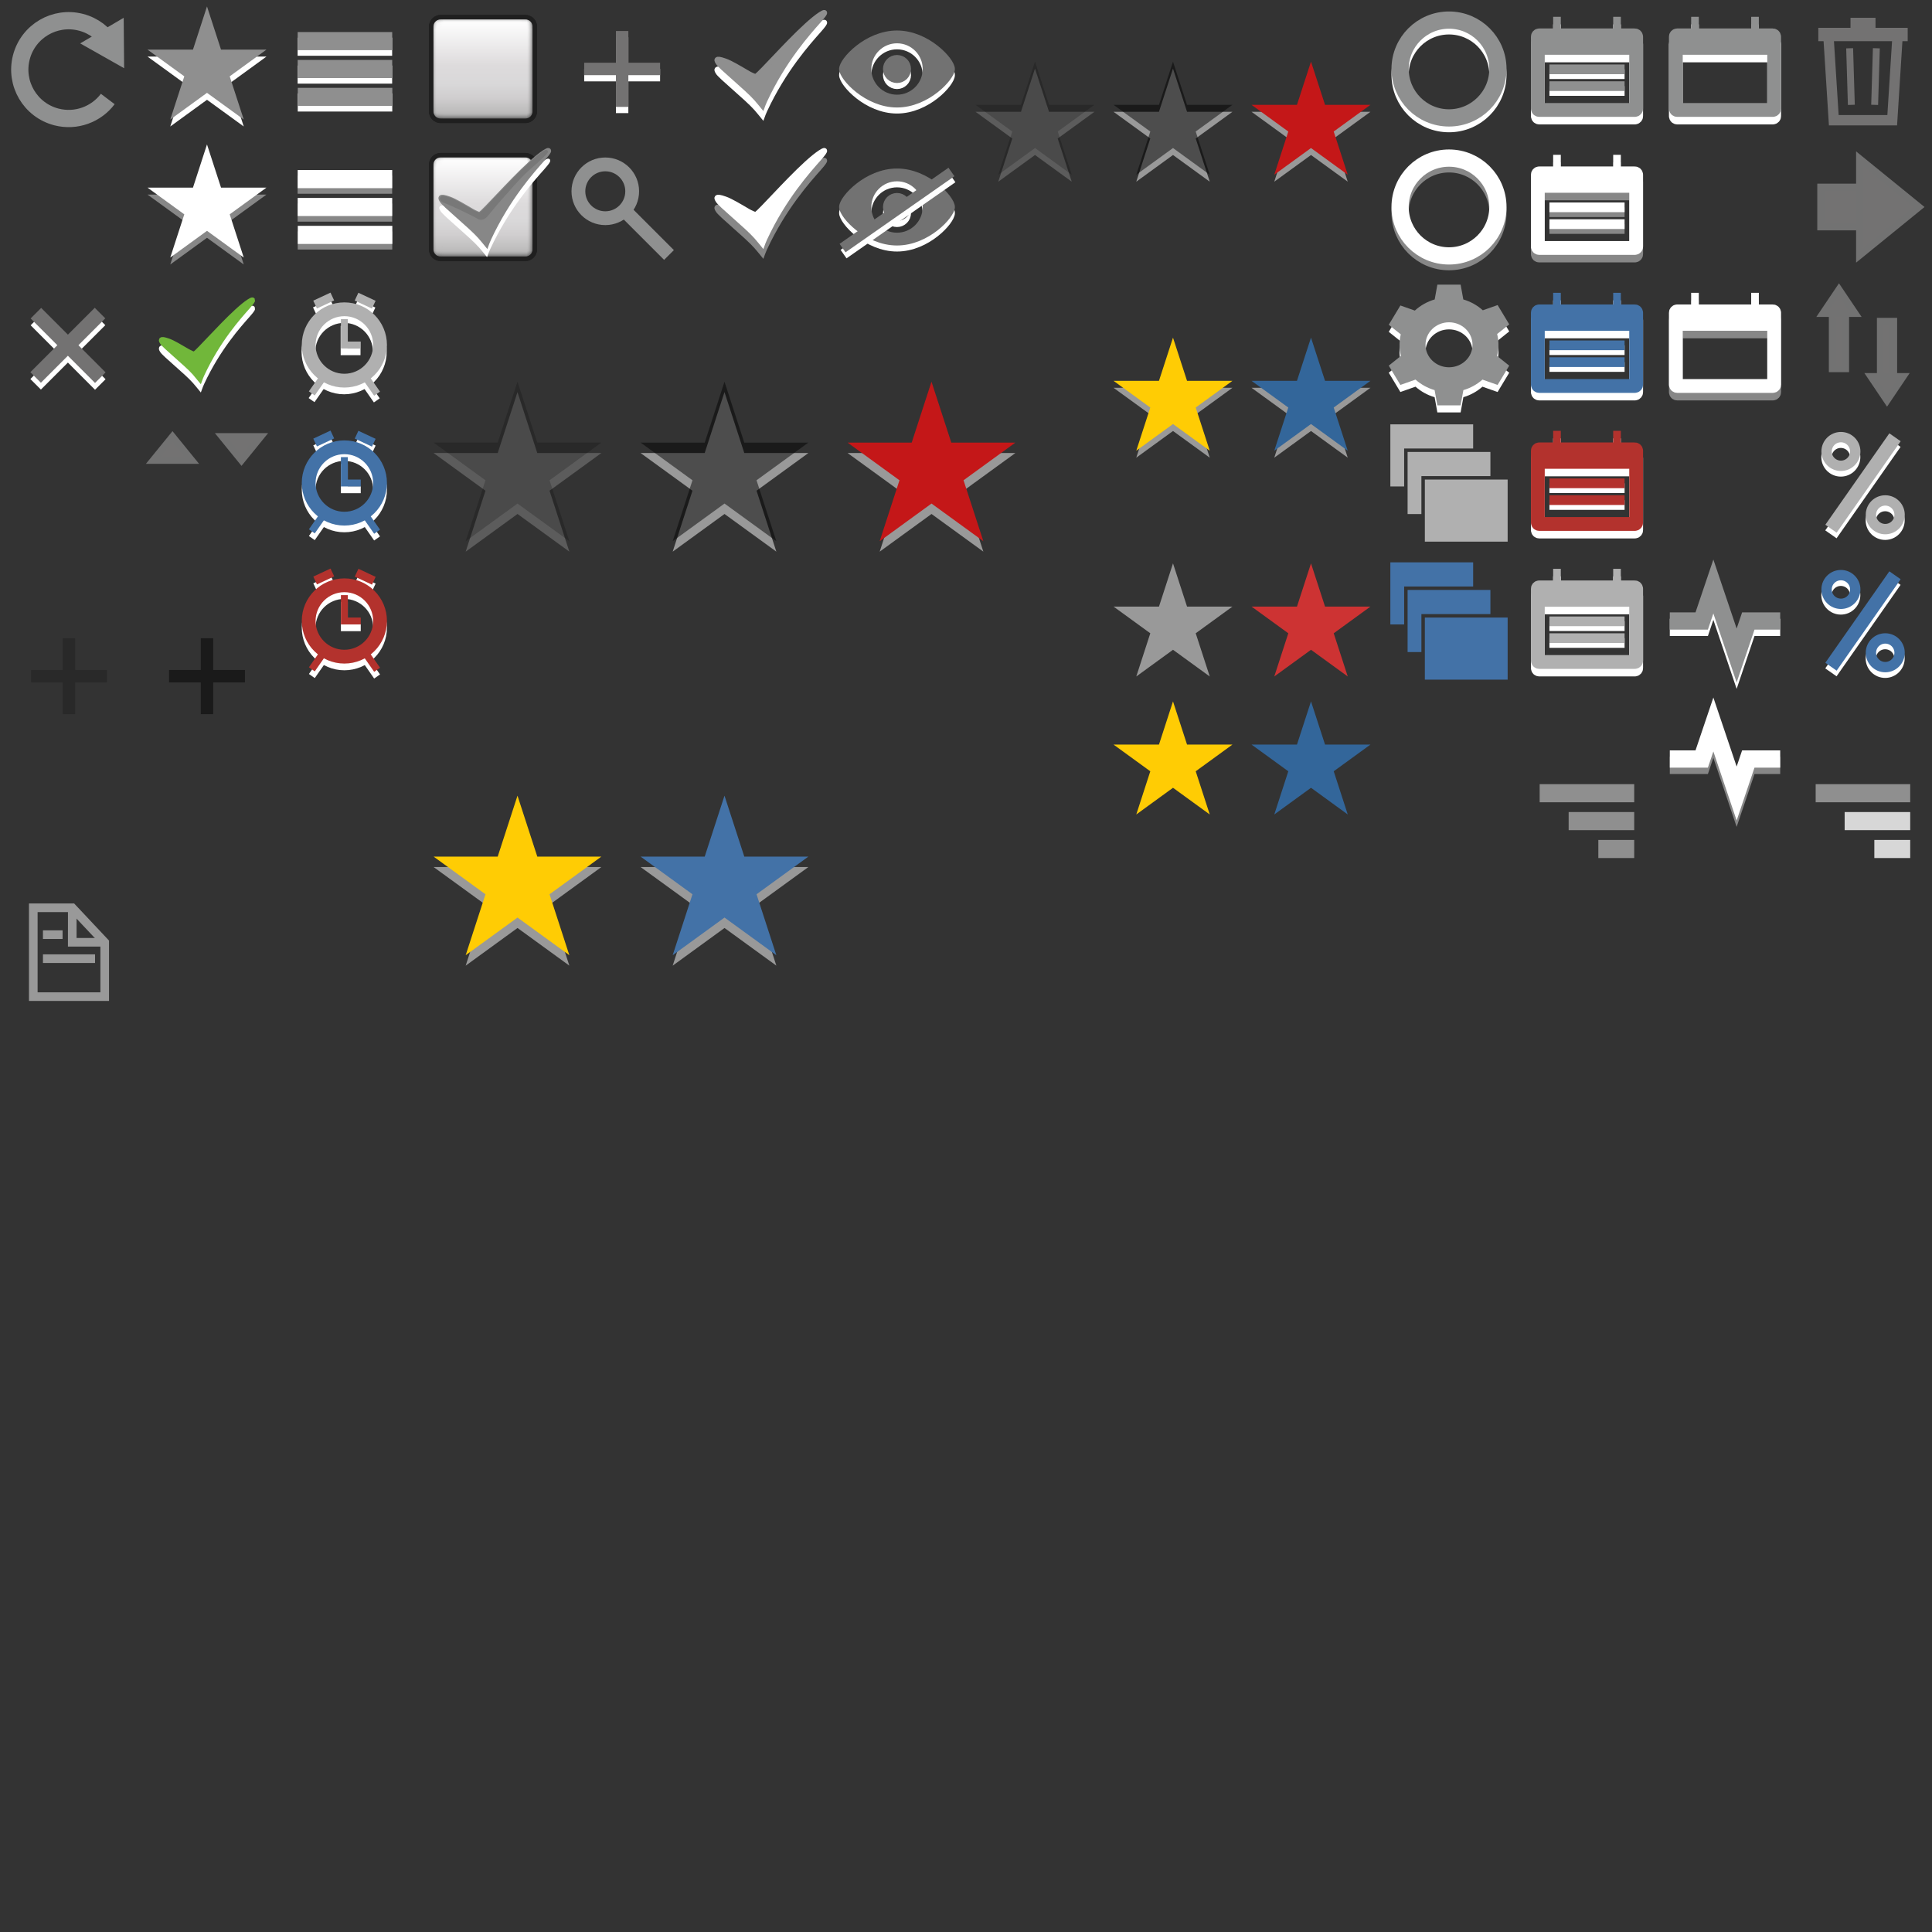 <?xml version="1.0" encoding="utf-8"?>
<!-- Generator: Adobe Illustrator 15.0.2, SVG Export Plug-In . SVG Version: 6.00 Build 0)  -->
<!DOCTYPE svg PUBLIC "-//W3C//DTD SVG 1.1//EN" "http://www.w3.org/Graphics/SVG/1.1/DTD/svg11.dtd">
<svg version="1.1" id="Ebene_1" xmlns="http://www.w3.org/2000/svg" xmlns:xlink="http://www.w3.org/1999/xlink" x="0px" y="0px"
	 width="280px" height="280px" viewBox="0 0 280 280" enable-background="new 0 0 280 280" xml:space="preserve">
<rect x="0" y="0" width="280" height="280" fill="#333333" stroke="none"/>
<g>
	<g>
		<defs>
			<rect id="SVGID_1_" x="20" width="20" height="20"/>
		</defs>
		<clipPath id="SVGID_2_">
			<use xlink:href="#SVGID_1_"  overflow="visible"/>
		</clipPath>
		<polygon clip-path="url(#SVGID_2_)" fill="#FFFFFF" points="29.998,3.559 25.626,17.024 37.078,8.701 22.92,8.701 34.374,17.02 		
			"/>
		<polygon clip-path="url(#SVGID_2_)" fill="none" stroke="#FFFFFF" stroke-miterlimit="10" points="29.998,3.559 25.626,17.024 
			37.078,8.701 22.92,8.701 34.374,17.02 		"/>
		<polygon clip-path="url(#SVGID_2_)" fill="#8F8F8F" points="29.999,2.551 25.627,16.015 37.078,7.692 22.92,7.692 34.374,16.014 
					"/>
		<polygon clip-path="url(#SVGID_2_)" fill="none" stroke="#8F8F8F" stroke-miterlimit="10" points="29.999,2.551 25.627,16.015 
			37.078,7.692 22.92,7.692 34.374,16.014 		"/>
	</g>
</g>
<g>
	<g>
		<defs>
			<rect id="SVGID_3_" x="20" y="20" width="20" height="20"/>
		</defs>
		<clipPath id="SVGID_4_">
			<use xlink:href="#SVGID_3_"  overflow="visible"/>
		</clipPath>
		<polygon clip-path="url(#SVGID_4_)" fill="#878787" points="29.998,23.559 25.626,37.024 37.078,28.701 22.92,28.701 
			34.374,37.02 		"/>
		<polygon clip-path="url(#SVGID_4_)" fill="none" stroke="#878787" stroke-miterlimit="10" points="29.998,23.559 25.626,37.024 
			37.078,28.701 22.92,28.701 34.374,37.02 		"/>
		<polygon clip-path="url(#SVGID_4_)" fill="#FFFFFF" points="29.999,22.551 25.627,36.015 37.078,27.692 22.92,27.692 
			34.374,36.014 		"/>
		<polygon clip-path="url(#SVGID_4_)" fill="none" stroke="#FFFFFF" stroke-miterlimit="10" points="29.999,22.551 25.627,36.015 
			37.078,27.692 22.92,27.692 34.374,36.014 		"/>
	</g>
</g>
<g>
	<g>
		<defs>
			<rect id="SVGID_5_" width="20" height="20"/>
		</defs>
		<clipPath id="SVGID_6_">
			<use xlink:href="#SVGID_5_"  overflow="visible"/>
		</clipPath>
		<g clip-path="url(#SVGID_6_)">
			<defs>
				<rect id="SVGID_7_" width="20" height="20"/>
			</defs>
			<clipPath id="SVGID_8_">
				<use xlink:href="#SVGID_7_"  overflow="visible"/>
			</clipPath>
			<path clip-path="url(#SVGID_8_)" fill="none" stroke="#8F9090" stroke-width="2.5" stroke-miterlimit="10" d="M15.619,14.348
				c-1.674,2.223-4.579,3.34-7.441,2.602c-3.79-0.981-6.066-4.846-5.085-8.637c0.979-3.789,4.845-6.066,8.633-5.086
				c1.856,0.479,3.35,1.651,4.275,3.168"/>
			<polygon clip-path="url(#SVGID_8_)" fill="#8F9090" points="17.434,3.447 12.623,6.281 17.482,9.028 			"/>
			<polygon clip-path="url(#SVGID_8_)" fill="none" stroke="#8F9090" stroke-miterlimit="10" points="17.434,3.447 12.623,6.281 
				17.482,9.028 			"/>
		</g>
	</g>
</g>
<g>
	<g>
		<defs>
			<rect id="SVGID_9_" x="40" width="20" height="20"/>
		</defs>
		<clipPath id="SVGID_10_">
			<use xlink:href="#SVGID_9_"  overflow="visible"/>
		</clipPath>
		<rect x="43.633" y="5.957" clip-path="url(#SVGID_10_)" fill="#FFFFFF" width="12.7" height="1.625"/>
		
			<rect x="43.633" y="5.957" clip-path="url(#SVGID_10_)" fill="none" stroke="#FFFFFF" stroke-miterlimit="10" width="12.7" height="1.625"/>
		<rect x="43.633" y="9.998" clip-path="url(#SVGID_10_)" fill="#FFFFFF" width="12.7" height="1.625"/>
		
			<rect x="43.633" y="9.998" clip-path="url(#SVGID_10_)" fill="none" stroke="#FFFFFF" stroke-miterlimit="10" width="12.7" height="1.625"/>
		<rect x="43.651" y="14.04" clip-path="url(#SVGID_10_)" fill="#FFFFFF" width="12.7" height="1.625"/>
		
			<rect x="43.651" y="14.04" clip-path="url(#SVGID_10_)" fill="none" stroke="#FFFFFF" stroke-miterlimit="10" width="12.7" height="1.625"/>
		<rect x="43.642" y="5.145" clip-path="url(#SVGID_10_)" fill="#8F8F8F" width="12.7" height="1.625"/>
		
			<rect x="43.642" y="5.145" clip-path="url(#SVGID_10_)" fill="none" stroke="#8F8F8F" stroke-miterlimit="10" width="12.7" height="1.625"/>
		<rect x="43.642" y="9.186" clip-path="url(#SVGID_10_)" fill="#8F8F8F" width="12.7" height="1.625"/>
		
			<rect x="43.642" y="9.186" clip-path="url(#SVGID_10_)" fill="none" stroke="#8F8F8F" stroke-miterlimit="10" width="12.7" height="1.625"/>
		<rect x="43.658" y="13.229" clip-path="url(#SVGID_10_)" fill="#8F8F8F" width="12.701" height="1.625"/>
		
			<rect x="43.658" y="13.229" clip-path="url(#SVGID_10_)" fill="none" stroke="#8F8F8F" stroke-miterlimit="10" width="12.701" height="1.625"/>
	</g>
</g>
<g>
	<g>
		<defs>
			<rect id="SVGID_11_" x="40" y="20" width="20" height="20"/>
		</defs>
		<clipPath id="SVGID_12_">
			<use xlink:href="#SVGID_11_"  overflow="visible"/>
		</clipPath>
		<rect x="43.633" y="25.956" clip-path="url(#SVGID_12_)" fill="#878787" width="12.7" height="1.625"/>
		
			<rect x="43.633" y="25.956" clip-path="url(#SVGID_12_)" fill="none" stroke="#878787" stroke-miterlimit="10" width="12.7" height="1.625"/>
		<rect x="43.633" y="29.998" clip-path="url(#SVGID_12_)" fill="#878787" width="12.7" height="1.625"/>
		
			<rect x="43.633" y="29.998" clip-path="url(#SVGID_12_)" fill="none" stroke="#878787" stroke-miterlimit="10" width="12.7" height="1.625"/>
		<rect x="43.65" y="34.04" clip-path="url(#SVGID_12_)" fill="#878787" width="12.701" height="1.625"/>
		
			<rect x="43.65" y="34.04" clip-path="url(#SVGID_12_)" fill="none" stroke="#878787" stroke-miterlimit="10" width="12.701" height="1.625"/>
		<rect x="43.642" y="25.145" clip-path="url(#SVGID_12_)" fill="#FFFFFF" width="12.7" height="1.625"/>
		
			<rect x="43.642" y="25.145" clip-path="url(#SVGID_12_)" fill="none" stroke="#FFFFFF" stroke-miterlimit="10" width="12.7" height="1.625"/>
		<rect x="43.642" y="29.186" clip-path="url(#SVGID_12_)" fill="#FFFFFF" width="12.7" height="1.625"/>
		
			<rect x="43.642" y="29.186" clip-path="url(#SVGID_12_)" fill="none" stroke="#FFFFFF" stroke-miterlimit="10" width="12.7" height="1.625"/>
		<rect x="43.658" y="33.229" clip-path="url(#SVGID_12_)" fill="#FFFFFF" width="12.701" height="1.625"/>
		
			<rect x="43.658" y="33.229" clip-path="url(#SVGID_12_)" fill="none" stroke="#FFFFFF" stroke-miterlimit="10" width="12.701" height="1.625"/>
	</g>
</g>
<g>
	<g>
		<defs>
			<rect id="SVGID_13_" x="60" width="20" height="20"/>
		</defs>
		<clipPath id="SVGID_14_">
			<use xlink:href="#SVGID_13_"  overflow="visible"/>
		</clipPath>
		<g clip-path="url(#SVGID_14_)">
			<defs>
				<rect id="SVGID_15_" x="60" width="20" height="20"/>
			</defs>
			<clipPath id="SVGID_16_">
				<use xlink:href="#SVGID_15_"  overflow="visible"/>
			</clipPath>
			<g clip-path="url(#SVGID_16_)">
				<defs>
					<rect id="SVGID_17_" x="60" width="20" height="20"/>
				</defs>
				<clipPath id="SVGID_18_">
					<use xlink:href="#SVGID_17_"  overflow="visible"/>
				</clipPath>
				<g opacity="0.4" clip-path="url(#SVGID_18_)">
					<g>
						<defs>
							<rect id="SVGID_19_" x="62.171" y="2.171" width="15.659" height="15.659"/>
						</defs>
						<clipPath id="SVGID_20_">
							<use xlink:href="#SVGID_19_"  overflow="visible"/>
						</clipPath>
						<path clip-path="url(#SVGID_20_)" d="M76.149,2.821c0.569,0,1.03,0.461,1.03,1.03v12.298c0,0.569-0.461,1.03-1.03,1.03H63.852
							c-0.569,0-1.03-0.461-1.03-1.03V3.852c0-0.569,0.461-1.03,1.03-1.03H76.149 M76.149,2.171H63.852
							c-0.927,0-1.68,0.753-1.68,1.68v12.298c0,0.927,0.753,1.681,1.68,1.681h12.298c0.927,0,1.681-0.754,1.681-1.681V3.852
							C77.831,2.924,77.076,2.171,76.149,2.171"/>
						<path clip-path="url(#SVGID_20_)" d="M76.149,2.821c0.569,0,1.03,0.461,1.03,1.03v12.298c0,0.569-0.461,1.03-1.03,1.03H63.852
							c-0.569,0-1.03-0.461-1.03-1.03V3.852c0-0.569,0.461-1.03,1.03-1.03H76.149 M76.149,2.171H63.852
							c-0.927,0-1.68,0.753-1.68,1.68v12.298c0,0.927,0.753,1.681,1.68,1.681h12.298c0.927,0,1.681-0.754,1.681-1.681V3.852
							C77.831,2.924,77.076,2.171,76.149,2.171"/>
					</g>
				</g>
			</g>
			<g clip-path="url(#SVGID_16_)">
				<defs>
					<path id="SVGID_21_" d="M63.851,2.822c-0.569,0-1.029,0.461-1.029,1.028v12.298c0,0.57,0.46,1.03,1.029,1.03H76.15
						c0.568,0,1.03-0.46,1.03-1.03V3.85c0-0.567-0.462-1.028-1.03-1.028H63.851z"/>
				</defs>
				<clipPath id="SVGID_22_">
					<use xlink:href="#SVGID_21_"  overflow="visible"/>
				</clipPath>
				<defs>
					<filter id="Adobe_OpacityMaskFilter" filterUnits="userSpaceOnUse" x="62.822" y="2.822" width="14.358" height="14.356">
						<feColorMatrix  type="matrix" values="1 0 0 0 0  0 1 0 0 0  0 0 1 0 0  0 0 0 1 0"/>
					</filter>
				</defs>
				<mask maskUnits="userSpaceOnUse" x="62.822" y="2.822" width="14.358" height="14.356" id="SVGID_23_">
					<g filter="url(#Adobe_OpacityMaskFilter)">
						
							<linearGradient id="SVGID_24_" gradientUnits="userSpaceOnUse" x1="-1.393" y1="-4.18" x2="-0.393" y2="-4.18" gradientTransform="matrix(0 -14.357 -14.357 0 9.999 -2.821)">
							<stop  offset="0" style="stop-color:#4D4D4D"/>
							<stop  offset="0.073" style="stop-color:#363636"/>
							<stop  offset="0.171" style="stop-color:#1E1E1E"/>
							<stop  offset="0.276" style="stop-color:#0D0D0D"/>
							<stop  offset="0.391" style="stop-color:#030303"/>
							<stop  offset="0.533" style="stop-color:#000000"/>
							<stop  offset="1" style="stop-color:#4D4D4D"/>
						</linearGradient>
						<rect x="62.822" y="2.822" clip-path="url(#SVGID_22_)" fill="url(#SVGID_24_)" width="14.358" height="14.356"/>
					</g>
				</mask>
				
					<linearGradient id="SVGID_25_" gradientUnits="userSpaceOnUse" x1="-1.393" y1="-4.18" x2="-0.393" y2="-4.18" gradientTransform="matrix(0 -14.357 -14.357 0 9.999 -2.821)">
					<stop  offset="0" style="stop-color:#B0B0B0"/>
					<stop  offset="0.083" style="stop-color:#BFBEBE"/>
					<stop  offset="0.212" style="stop-color:#D0CECF"/>
					<stop  offset="0.355" style="stop-color:#D9D8D9"/>
					<stop  offset="0.533" style="stop-color:#DDDBDC"/>
					<stop  offset="1" style="stop-color:#FFFFFF"/>
				</linearGradient>
				
					<rect x="62.822" y="2.822" clip-path="url(#SVGID_22_)" mask="url(#SVGID_23_)" fill="url(#SVGID_25_)" width="14.358" height="14.356"/>
			</g>
			<g clip-path="url(#SVGID_16_)">
				<defs>
					<path id="SVGID_26_" d="M63.851,2.822c-0.569,0-1.029,0.461-1.029,1.028v12.298c0,0.57,0.46,1.03,1.029,1.03H76.15
						c0.568,0,1.03-0.46,1.03-1.03V3.85c0-0.567-0.462-1.028-1.03-1.028H63.851z"/>
				</defs>
				<clipPath id="SVGID_27_">
					<use xlink:href="#SVGID_26_"  overflow="visible"/>
				</clipPath>
				<defs>
					<filter id="Adobe_OpacityMaskFilter_1_" filterUnits="userSpaceOnUse" x="62.822" y="2.822" width="14.358" height="14.356">
						<feColorMatrix  type="matrix" values="1 0 0 0 0  0 1 0 0 0  0 0 1 0 0  0 0 0 1 0"/>
					</filter>
				</defs>
				<mask maskUnits="userSpaceOnUse" x="62.822" y="2.822" width="14.358" height="14.356" id="SVGID_28_">
					<g filter="url(#Adobe_OpacityMaskFilter_1_)">
						
							<linearGradient id="SVGID_29_" gradientUnits="userSpaceOnUse" x1="-1.393" y1="-4.18" x2="-0.393" y2="-4.18" gradientTransform="matrix(0 -14.357 -14.357 0 9.999 -2.821)">
							<stop  offset="0" style="stop-color:#4D4D4D"/>
							<stop  offset="0.073" style="stop-color:#363636"/>
							<stop  offset="0.171" style="stop-color:#1E1E1E"/>
							<stop  offset="0.276" style="stop-color:#0D0D0D"/>
							<stop  offset="0.391" style="stop-color:#030303"/>
							<stop  offset="0.533" style="stop-color:#000000"/>
							<stop  offset="1" style="stop-color:#4D4D4D"/>
						</linearGradient>
						<rect x="62.822" y="2.822" clip-path="url(#SVGID_27_)" fill="url(#SVGID_29_)" width="14.358" height="14.356"/>
					</g>
				</mask>
				
					<linearGradient id="SVGID_30_" gradientUnits="userSpaceOnUse" x1="-1.393" y1="-4.18" x2="-0.393" y2="-4.18" gradientTransform="matrix(0 -14.357 -14.357 0 9.999 -2.821)">
					<stop  offset="0" style="stop-color:#B0B0B0"/>
					<stop  offset="0.083" style="stop-color:#BFBEBE"/>
					<stop  offset="0.212" style="stop-color:#D0CECF"/>
					<stop  offset="0.355" style="stop-color:#D9D8D9"/>
					<stop  offset="0.533" style="stop-color:#DDDBDC"/>
					<stop  offset="1" style="stop-color:#FFFFFF"/>
				</linearGradient>
				
					<rect x="62.822" y="2.822" clip-path="url(#SVGID_27_)" mask="url(#SVGID_28_)" fill="url(#SVGID_30_)" width="14.358" height="14.356"/>
			</g>
		</g>
	</g>
</g>
<g>
	<g>
		<defs>
			<rect id="SVGID_31_" x="80" width="20" height="20"/>
		</defs>
		<clipPath id="SVGID_32_">
			<use xlink:href="#SVGID_31_"  overflow="visible"/>
		</clipPath>
		<rect x="89.266" y="5.393" clip-path="url(#SVGID_32_)" fill="#FFFFFF" width="1.8" height="11"/>
		<rect x="84.666" y="9.992" clip-path="url(#SVGID_32_)" fill="#FFFFFF" width="11" height="1.8"/>
		<rect x="89.266" y="4.492" clip-path="url(#SVGID_32_)" fill="#737272" width="1.8" height="11"/>
		<rect x="84.666" y="9.092" clip-path="url(#SVGID_32_)" fill="#737272" width="11" height="1.8"/>
	</g>
</g>
<g>
	<g>
		<defs>
			<rect id="SVGID_33_" x="100" width="20" height="20"/>
		</defs>
		<clipPath id="SVGID_34_">
			<use xlink:href="#SVGID_33_"  overflow="visible"/>
		</clipPath>
		<g clip-path="url(#SVGID_34_)">
			<defs>
				<rect id="SVGID_35_" x="100" width="20" height="20"/>
			</defs>
			<clipPath id="SVGID_36_">
				<use xlink:href="#SVGID_35_"  overflow="visible"/>
			</clipPath>
			<path clip-path="url(#SVGID_36_)" fill="#FFFFFE" d="M110.506,16.763c0,0,0.146-0.402,0.316-0.769
				c2.76-5.944,6.306-9.858,7.878-11.635c1.274-1.439,0.776-1.213,0.211-0.846c-2.3,1.496-6.603,6.302-8.249,7.968
				c-0.304,0.308-0.995,1.032-1.151,1.032c-0.174,0-0.762-0.272-1.099-0.47c-1.282-0.752-2.51-1.486-3.281-1.763
				c-1.641-0.59-1.177-0.029-1.083,0.158c0.293,0.586,4.255,3.762,5.567,5.262C110.021,16.164,110.506,16.763,110.506,16.763"/>
			<path clip-path="url(#SVGID_36_)" fill="none" stroke="#FFFFFF" stroke-width="0.75" stroke-miterlimit="10" d="M110.506,16.763
				c0,0,0.146-0.402,0.316-0.769c2.76-5.944,6.306-9.858,7.878-11.635c1.274-1.439,0.776-1.213,0.211-0.846
				c-2.3,1.496-6.603,6.302-8.249,7.968c-0.304,0.308-0.995,1.032-1.151,1.032c-0.174,0-0.762-0.272-1.099-0.47
				c-1.282-0.752-2.51-1.486-3.281-1.763c-1.641-0.59-1.177-0.029-1.083,0.158c0.293,0.586,4.255,3.762,5.567,5.262
				C110.021,16.164,110.506,16.763,110.506,16.763z"/>
			<path clip-path="url(#SVGID_36_)" fill="#8F8F8F" d="M110.506,15.344c0,0,0.146-0.402,0.316-0.769
				c2.76-5.944,6.306-9.858,7.878-11.635c1.274-1.439,0.776-1.213,0.211-0.846c-2.3,1.496-6.603,6.302-8.249,7.968
				c-0.304,0.308-0.995,1.032-1.151,1.032c-0.174,0-0.762-0.272-1.099-0.469c-1.282-0.752-2.51-1.487-3.281-1.764
				c-1.641-0.59-1.177-0.029-1.083,0.158c0.293,0.586,4.255,3.762,5.567,5.262C110.021,14.745,110.506,15.344,110.506,15.344"/>
			<path clip-path="url(#SVGID_36_)" fill="none" stroke="#8F8F8F" stroke-width="0.75" stroke-miterlimit="10" d="M110.506,15.344
				c0,0,0.146-0.402,0.316-0.769c2.76-5.944,6.306-9.858,7.878-11.635c1.274-1.439,0.776-1.213,0.211-0.846
				c-2.3,1.496-6.603,6.302-8.249,7.968c-0.304,0.308-0.995,1.032-1.151,1.032c-0.174,0-0.762-0.272-1.099-0.469
				c-1.282-0.752-2.51-1.487-3.281-1.764c-1.641-0.59-1.177-0.029-1.083,0.158c0.293,0.586,4.255,3.762,5.567,5.262
				C110.021,14.745,110.506,15.344,110.506,15.344z"/>
		</g>
	</g>
</g>
<g>
	<g>
		<defs>
			<rect id="SVGID_37_" x="100" y="20" width="20" height="20"/>
		</defs>
		<clipPath id="SVGID_38_">
			<use xlink:href="#SVGID_37_"  overflow="visible"/>
		</clipPath>
		<g clip-path="url(#SVGID_38_)">
			<defs>
				<rect id="SVGID_39_" x="100" y="20" width="20" height="20"/>
			</defs>
			<clipPath id="SVGID_40_">
				<use xlink:href="#SVGID_39_"  overflow="visible"/>
			</clipPath>
			<path clip-path="url(#SVGID_40_)" fill="#878787" d="M110.506,36.763c0,0,0.146-0.402,0.316-0.769
				c2.76-5.944,6.306-9.858,7.878-11.635c1.274-1.439,0.776-1.213,0.211-0.846c-2.3,1.496-6.603,6.302-8.249,7.968
				c-0.304,0.308-0.995,1.032-1.151,1.032c-0.174,0-0.762-0.272-1.099-0.47c-1.282-0.752-2.51-1.486-3.281-1.763
				c-1.641-0.59-1.177-0.029-1.083,0.158c0.293,0.586,4.255,3.762,5.567,5.262C110.021,36.164,110.506,36.763,110.506,36.763"/>
			<path clip-path="url(#SVGID_40_)" fill="none" stroke="#878787" stroke-width="0.75" stroke-miterlimit="10" d="M110.506,36.763
				c0,0,0.146-0.402,0.316-0.769c2.76-5.944,6.306-9.858,7.878-11.635c1.274-1.439,0.776-1.213,0.211-0.846
				c-2.3,1.496-6.603,6.302-8.249,7.968c-0.304,0.308-0.995,1.032-1.151,1.032c-0.174,0-0.762-0.272-1.099-0.47
				c-1.282-0.752-2.51-1.486-3.281-1.763c-1.641-0.59-1.177-0.029-1.083,0.158c0.293,0.586,4.255,3.762,5.567,5.262
				C110.021,36.164,110.506,36.763,110.506,36.763z"/>
			<path clip-path="url(#SVGID_40_)" fill="#FFFFFF" d="M110.506,35.344c0,0,0.146-0.402,0.316-0.769
				c2.76-5.944,6.306-9.858,7.878-11.635c1.274-1.439,0.776-1.213,0.211-0.846c-2.3,1.496-6.603,6.302-8.249,7.968
				c-0.304,0.308-0.995,1.032-1.151,1.032c-0.174,0-0.762-0.272-1.099-0.469c-1.282-0.752-2.51-1.487-3.281-1.764
				c-1.641-0.59-1.177-0.029-1.083,0.158c0.293,0.586,4.255,3.762,5.567,5.262C110.021,34.745,110.506,35.344,110.506,35.344"/>
			<path clip-path="url(#SVGID_40_)" fill="none" stroke="#FFFFFF" stroke-width="0.75" stroke-miterlimit="10" d="M110.506,35.344
				c0,0,0.146-0.402,0.316-0.769c2.76-5.944,6.306-9.858,7.878-11.635c1.274-1.439,0.776-1.213,0.211-0.846
				c-2.3,1.496-6.603,6.302-8.249,7.968c-0.304,0.308-0.995,1.032-1.151,1.032c-0.174,0-0.762-0.272-1.099-0.469
				c-1.282-0.752-2.51-1.487-3.281-1.764c-1.641-0.59-1.177-0.029-1.083,0.158c0.293,0.586,4.255,3.762,5.567,5.262
				C110.021,34.745,110.506,35.344,110.506,35.344z"/>
		</g>
	</g>
</g>
<g>
	<g>
		<defs>
			<rect id="SVGID_41_" x="60" y="20" width="20" height="20"/>
		</defs>
		<clipPath id="SVGID_42_">
			<use xlink:href="#SVGID_41_"  overflow="visible"/>
		</clipPath>
		<g clip-path="url(#SVGID_42_)">
			<defs>
				<rect id="SVGID_43_" x="60" y="20" width="20" height="20"/>
			</defs>
			<clipPath id="SVGID_44_">
				<use xlink:href="#SVGID_43_"  overflow="visible"/>
			</clipPath>
			<g clip-path="url(#SVGID_44_)">
				<defs>
					<rect id="SVGID_45_" x="60" y="20" width="20" height="20"/>
				</defs>
				<clipPath id="SVGID_46_">
					<use xlink:href="#SVGID_45_"  overflow="visible"/>
				</clipPath>
				<g opacity="0.4" clip-path="url(#SVGID_46_)">
					<g>
						<defs>
							<rect id="SVGID_47_" x="62.171" y="22.171" width="15.659" height="15.659"/>
						</defs>
						<clipPath id="SVGID_48_">
							<use xlink:href="#SVGID_47_"  overflow="visible"/>
						</clipPath>
						<path clip-path="url(#SVGID_48_)" d="M76.149,22.821c0.569,0,1.03,0.461,1.03,1.03v12.298c0,0.569-0.461,1.03-1.03,1.03
							H63.852c-0.569,0-1.03-0.461-1.03-1.03V23.852c0-0.569,0.461-1.03,1.03-1.03H76.149 M76.149,22.171H63.852
							c-0.927,0-1.68,0.753-1.68,1.68v12.298c0,0.927,0.753,1.681,1.68,1.681h12.298c0.927,0,1.681-0.754,1.681-1.681V23.852
							C77.831,22.924,77.076,22.171,76.149,22.171"/>
						<path clip-path="url(#SVGID_48_)" d="M76.149,22.821c0.569,0,1.03,0.461,1.03,1.03v12.298c0,0.569-0.461,1.03-1.03,1.03
							H63.852c-0.569,0-1.03-0.461-1.03-1.03V23.852c0-0.569,0.461-1.03,1.03-1.03H76.149 M76.149,22.171H63.852
							c-0.927,0-1.68,0.753-1.68,1.68v12.298c0,0.927,0.753,1.681,1.68,1.681h12.298c0.927,0,1.681-0.754,1.681-1.681V23.852
							C77.831,22.924,77.076,22.171,76.149,22.171"/>
					</g>
				</g>
			</g>
			<g clip-path="url(#SVGID_44_)">
				<defs>
					<path id="SVGID_49_" d="M63.851,22.822c-0.569,0-1.029,0.461-1.029,1.028v12.298c0,0.57,0.46,1.03,1.029,1.03H76.15
						c0.568,0,1.03-0.46,1.03-1.03V23.85c0-0.567-0.462-1.028-1.03-1.028H63.851z"/>
				</defs>
				<clipPath id="SVGID_50_">
					<use xlink:href="#SVGID_49_"  overflow="visible"/>
				</clipPath>
				<defs>
					<filter id="Adobe_OpacityMaskFilter_2_" filterUnits="userSpaceOnUse" x="62.822" y="22.822" width="14.358" height="14.356">
						<feColorMatrix  type="matrix" values="1 0 0 0 0  0 1 0 0 0  0 0 1 0 0  0 0 0 1 0"/>
					</filter>
				</defs>
				<mask maskUnits="userSpaceOnUse" x="62.822" y="22.822" width="14.358" height="14.356" id="SVGID_51_">
					<g filter="url(#Adobe_OpacityMaskFilter_2_)">
						
							<linearGradient id="SVGID_52_" gradientUnits="userSpaceOnUse" x1="-2.786" y1="-4.18" x2="-1.786" y2="-4.18" gradientTransform="matrix(0 -14.357 -14.357 0 9.999 -2.821)">
							<stop  offset="0" style="stop-color:#4D4D4D"/>
							<stop  offset="0.073" style="stop-color:#363636"/>
							<stop  offset="0.171" style="stop-color:#1E1E1E"/>
							<stop  offset="0.276" style="stop-color:#0D0D0D"/>
							<stop  offset="0.391" style="stop-color:#030303"/>
							<stop  offset="0.533" style="stop-color:#000000"/>
							<stop  offset="1" style="stop-color:#4D4D4D"/>
						</linearGradient>
						<rect x="62.822" y="22.822" clip-path="url(#SVGID_50_)" fill="url(#SVGID_52_)" width="14.358" height="14.356"/>
					</g>
				</mask>
				
					<linearGradient id="SVGID_53_" gradientUnits="userSpaceOnUse" x1="-2.786" y1="-4.18" x2="-1.786" y2="-4.18" gradientTransform="matrix(0 -14.357 -14.357 0 9.999 -2.821)">
					<stop  offset="0" style="stop-color:#B0B0B0"/>
					<stop  offset="0.083" style="stop-color:#BFBEBE"/>
					<stop  offset="0.212" style="stop-color:#D0CECF"/>
					<stop  offset="0.355" style="stop-color:#D9D8D9"/>
					<stop  offset="0.533" style="stop-color:#DDDBDC"/>
					<stop  offset="1" style="stop-color:#FFFFFF"/>
				</linearGradient>
				
					<rect x="62.822" y="22.822" clip-path="url(#SVGID_50_)" mask="url(#SVGID_51_)" fill="url(#SVGID_53_)" width="14.358" height="14.356"/>
			</g>
			<g clip-path="url(#SVGID_44_)">
				<defs>
					<path id="SVGID_54_" d="M63.851,22.822c-0.569,0-1.029,0.461-1.029,1.028v12.298c0,0.57,0.46,1.03,1.029,1.03H76.15
						c0.568,0,1.03-0.46,1.03-1.03V23.85c0-0.567-0.462-1.028-1.03-1.028H63.851z"/>
				</defs>
				<clipPath id="SVGID_55_">
					<use xlink:href="#SVGID_54_"  overflow="visible"/>
				</clipPath>
				<defs>
					<filter id="Adobe_OpacityMaskFilter_3_" filterUnits="userSpaceOnUse" x="62.822" y="22.822" width="14.358" height="14.356">
						<feColorMatrix  type="matrix" values="1 0 0 0 0  0 1 0 0 0  0 0 1 0 0  0 0 0 1 0"/>
					</filter>
				</defs>
				<mask maskUnits="userSpaceOnUse" x="62.822" y="22.822" width="14.358" height="14.356" id="SVGID_56_">
					<g filter="url(#Adobe_OpacityMaskFilter_3_)">
						
							<linearGradient id="SVGID_57_" gradientUnits="userSpaceOnUse" x1="-2.786" y1="-4.18" x2="-1.786" y2="-4.18" gradientTransform="matrix(0 -14.357 -14.357 0 9.999 -2.821)">
							<stop  offset="0" style="stop-color:#4D4D4D"/>
							<stop  offset="0.073" style="stop-color:#363636"/>
							<stop  offset="0.171" style="stop-color:#1E1E1E"/>
							<stop  offset="0.276" style="stop-color:#0D0D0D"/>
							<stop  offset="0.391" style="stop-color:#030303"/>
							<stop  offset="0.533" style="stop-color:#000000"/>
							<stop  offset="1" style="stop-color:#4D4D4D"/>
						</linearGradient>
						<rect x="62.822" y="22.822" clip-path="url(#SVGID_55_)" fill="url(#SVGID_57_)" width="14.358" height="14.356"/>
					</g>
				</mask>
				
					<linearGradient id="SVGID_58_" gradientUnits="userSpaceOnUse" x1="-2.786" y1="-4.18" x2="-1.786" y2="-4.18" gradientTransform="matrix(0 -14.357 -14.357 0 9.999 -2.821)">
					<stop  offset="0" style="stop-color:#B0B0B0"/>
					<stop  offset="0.083" style="stop-color:#BFBEBE"/>
					<stop  offset="0.212" style="stop-color:#D0CECF"/>
					<stop  offset="0.355" style="stop-color:#D9D8D9"/>
					<stop  offset="0.533" style="stop-color:#DDDBDC"/>
					<stop  offset="1" style="stop-color:#FFFFFF"/>
				</linearGradient>
				
					<rect x="62.822" y="22.822" clip-path="url(#SVGID_55_)" mask="url(#SVGID_56_)" fill="url(#SVGID_58_)" width="14.358" height="14.356"/>
			</g>
			<g clip-path="url(#SVGID_44_)">
				<defs>
					<rect id="SVGID_59_" x="60" y="20" width="20" height="20"/>
				</defs>
				<clipPath id="SVGID_60_">
					<use xlink:href="#SVGID_59_"  overflow="visible"/>
				</clipPath>
				<path clip-path="url(#SVGID_60_)" fill="#FFFFFF" d="M70.505,36.763c0,0,0.146-0.402,0.316-0.769
					c2.761-5.944,6.307-9.858,7.879-11.635c1.273-1.439,0.775-1.213,0.211-0.846c-2.3,1.496-6.604,6.302-8.25,7.968
					c-0.304,0.308-0.995,1.032-1.151,1.032c-0.174,0-0.762-0.272-1.099-0.47c-1.282-0.752-2.51-1.486-3.281-1.763
					c-1.641-0.59-1.177-0.029-1.083,0.158c0.293,0.586,4.255,3.762,5.567,5.262C70.021,36.164,70.505,36.763,70.505,36.763"/>
				<path clip-path="url(#SVGID_60_)" fill="none" stroke="#FFFFFF" stroke-width="0.5" stroke-miterlimit="10" d="M70.505,36.763
					c0,0,0.146-0.402,0.316-0.769c2.761-5.944,6.307-9.858,7.879-11.635c1.273-1.439,0.775-1.213,0.211-0.846
					c-2.3,1.496-6.604,6.302-8.25,7.968c-0.304,0.308-0.995,1.032-1.151,1.032c-0.174,0-0.762-0.272-1.099-0.47
					c-1.282-0.752-2.51-1.486-3.281-1.763c-1.641-0.59-1.177-0.029-1.083,0.158c0.293,0.586,4.255,3.762,5.567,5.262
					C70.021,36.164,70.505,36.763,70.505,36.763z"/>
				<path clip-path="url(#SVGID_60_)" fill="#878787" d="M70.506,35.344c0,0,0.146-0.402,0.316-0.769
					c2.76-5.943,6.306-9.857,7.878-11.635c1.274-1.439,0.776-1.212,0.211-0.845c-2.3,1.495-6.603,6.302-8.249,7.968
					c-0.304,0.307-0.995,1.031-1.151,1.031c-0.174,0-0.762-0.271-1.099-0.469c-1.282-0.752-2.51-1.486-3.281-1.763
					c-1.641-0.59-1.177-0.03-1.083,0.157c0.293,0.586,4.255,3.762,5.567,5.262C70.021,34.745,70.506,35.344,70.506,35.344"/>
				<path clip-path="url(#SVGID_60_)" fill="none" stroke="#878787" stroke-width="0.75" stroke-miterlimit="10" d="M70.506,35.344
					c0,0,0.146-0.402,0.316-0.769c2.76-5.943,6.306-9.857,7.878-11.635c1.274-1.439,0.776-1.212,0.211-0.845
					c-2.3,1.495-6.603,6.302-8.249,7.968c-0.304,0.307-0.995,1.031-1.151,1.031c-0.174,0-0.762-0.271-1.099-0.469
					c-1.282-0.752-2.51-1.486-3.281-1.763c-1.641-0.59-1.177-0.03-1.083,0.157c0.293,0.586,4.255,3.762,5.567,5.262
					C70.021,34.745,70.506,35.344,70.506,35.344z"/>
				<g opacity="0.2" clip-path="url(#SVGID_60_)">
					<g>
						<defs>
							<rect id="SVGID_61_" x="63.759" y="21.715" width="15.665" height="10.144"/>
						</defs>
						<clipPath id="SVGID_62_">
							<use xlink:href="#SVGID_61_"  overflow="visible"/>
						</clipPath>
						<path clip-path="url(#SVGID_62_)" fill="#3A3A3A" d="M70.493,31.161c0,0,1.17-1.434,1.436-1.737
							c4.168-4.772,4.015-4.391,5.768-5.976c1.459-1.319,1.778-1.72,1.214-1.353c-2.3,1.495-6.604,6.302-8.249,7.968
							c-0.304,0.307-0.995,1.031-1.151,1.031c-0.175,0-0.763-0.271-1.099-0.469c-1.283-0.752-2.511-1.486-3.281-1.763
							c-1.641-0.59-1.055,0.18-0.857,0.247c0.793,0.265,3.531,1.52,5.153,2.423C69.966,31.832,70.493,31.161,70.493,31.161"/>
						<path clip-path="url(#SVGID_62_)" fill="none" stroke="#3A3A3A" stroke-width="0.5" stroke-miterlimit="10" d="M70.493,31.161
							c0,0,1.17-1.434,1.436-1.737c4.168-4.772,4.015-4.391,5.768-5.976c1.459-1.319,1.778-1.72,1.214-1.353
							c-2.3,1.495-6.604,6.302-8.249,7.968c-0.304,0.307-0.995,1.031-1.151,1.031c-0.175,0-0.763-0.271-1.099-0.469
							c-1.283-0.752-2.511-1.486-3.281-1.763c-1.641-0.59-1.055,0.18-0.857,0.247c0.793,0.265,3.531,1.52,5.153,2.423
							C69.966,31.832,70.493,31.161,70.493,31.161z"/>
					</g>
				</g>
			</g>
		</g>
	</g>
</g>
<g>
	<g>
		<defs>
			<rect id="SVGID_63_" x="140" width="20" height="40"/>
		</defs>
		<clipPath id="SVGID_64_">
			<use xlink:href="#SVGID_63_"  overflow="visible"/>
		</clipPath>
		<g clip-path="url(#SVGID_64_)">
			<defs>
				<rect id="SVGID_65_" x="140" width="20" height="40"/>
			</defs>
			<clipPath id="SVGID_66_">
				<use xlink:href="#SVGID_65_"  overflow="visible"/>
			</clipPath>
			<g clip-path="url(#SVGID_66_)">
				<defs>
					<rect id="SVGID_67_" x="140" width="20" height="40"/>
				</defs>
				<clipPath id="SVGID_68_">
					<use xlink:href="#SVGID_67_"  overflow="visible"/>
				</clipPath>
				<g opacity="0.2" clip-path="url(#SVGID_68_)">
					<g>
						<defs>
							<rect id="SVGID_69_" x="141.381" y="9.941" width="17.235" height="16.393"/>
						</defs>
						<clipPath id="SVGID_70_">
							<use xlink:href="#SVGID_69_"  overflow="visible"/>
						</clipPath>
						<polygon clip-path="url(#SVGID_70_)" fill="#FFFFFF" points="149.998,11.56 145.626,25.024 157.078,16.702 142.92,16.702 
							154.374,25.021 						"/>
						<polygon clip-path="url(#SVGID_70_)" fill="none" stroke="#FFFFFF" stroke-miterlimit="10" points="149.998,11.56 
							145.626,25.024 157.078,16.702 142.92,16.702 154.374,25.021 						"/>
					</g>
				</g>
				<g opacity="0.2" clip-path="url(#SVGID_68_)">
					<g>
						<defs>
							<rect id="SVGID_71_" x="141.381" y="8.933" width="17.235" height="16.391"/>
						</defs>
						<clipPath id="SVGID_72_">
							<use xlink:href="#SVGID_71_"  overflow="visible"/>
						</clipPath>
						<polygon clip-path="url(#SVGID_72_)" fill="#010202" points="149.999,10.551 145.627,24.014 157.078,15.692 142.92,15.692 
							154.374,24.013 						"/>
						<polygon clip-path="url(#SVGID_72_)" fill="none" stroke="#010202" stroke-miterlimit="10" points="149.999,10.551 
							145.627,24.014 157.078,15.692 142.92,15.692 154.374,24.013 						"/>
					</g>
				</g>
			</g>
		</g>
	</g>
</g>
<g>
	<g>
		<defs>
			<rect id="SVGID_73_" x="160" width="20" height="40"/>
		</defs>
		<clipPath id="SVGID_74_">
			<use xlink:href="#SVGID_73_"  overflow="visible"/>
		</clipPath>
		<g clip-path="url(#SVGID_74_)">
			<defs>
				<rect id="SVGID_75_" x="160" width="20" height="40"/>
			</defs>
			<clipPath id="SVGID_76_">
				<use xlink:href="#SVGID_75_"  overflow="visible"/>
			</clipPath>
			<g clip-path="url(#SVGID_76_)">
				<defs>
					<rect id="SVGID_77_" x="160" width="20" height="40"/>
				</defs>
				<clipPath id="SVGID_78_">
					<use xlink:href="#SVGID_77_"  overflow="visible"/>
				</clipPath>
				<g opacity="0.5" clip-path="url(#SVGID_78_)">
					<g>
						<defs>
							<rect id="SVGID_79_" x="161.381" y="9.941" width="17.235" height="16.393"/>
						</defs>
						<clipPath id="SVGID_80_">
							<use xlink:href="#SVGID_79_"  overflow="visible"/>
						</clipPath>
						<polygon clip-path="url(#SVGID_80_)" fill="#FFFFFF" points="169.998,11.56 165.626,25.024 177.078,16.702 162.92,16.702 
							174.374,25.021 						"/>
						<polygon clip-path="url(#SVGID_80_)" fill="none" stroke="#FFFFFF" stroke-miterlimit="10" points="169.998,11.56 
							165.626,25.024 177.078,16.702 162.92,16.702 174.374,25.021 						"/>
					</g>
				</g>
				<g opacity="0.5" clip-path="url(#SVGID_78_)">
					<g>
						<defs>
							<rect id="SVGID_81_" x="161.381" y="8.933" width="17.235" height="16.391"/>
						</defs>
						<clipPath id="SVGID_82_">
							<use xlink:href="#SVGID_81_"  overflow="visible"/>
						</clipPath>
						<polygon clip-path="url(#SVGID_82_)" fill="#010202" points="169.999,10.551 165.627,24.014 177.078,15.692 162.92,15.692 
							174.374,24.013 						"/>
						<polygon clip-path="url(#SVGID_82_)" fill="none" stroke="#010202" stroke-miterlimit="10" points="169.999,10.551 
							165.627,24.014 177.078,15.692 162.92,15.692 174.374,24.013 						"/>
					</g>
				</g>
			</g>
		</g>
	</g>
</g>
<g>
	<g>
		<defs>
			<rect id="SVGID_83_" x="180" width="20" height="40"/>
		</defs>
		<clipPath id="SVGID_84_">
			<use xlink:href="#SVGID_83_"  overflow="visible"/>
		</clipPath>
		<g clip-path="url(#SVGID_84_)">
			<defs>
				<rect id="SVGID_85_" x="180" width="20" height="40"/>
			</defs>
			<clipPath id="SVGID_86_">
				<use xlink:href="#SVGID_85_"  overflow="visible"/>
			</clipPath>
			<g clip-path="url(#SVGID_86_)">
				<defs>
					<rect id="SVGID_87_" x="180" width="20" height="40"/>
				</defs>
				<clipPath id="SVGID_88_">
					<use xlink:href="#SVGID_87_"  overflow="visible"/>
				</clipPath>
				<g opacity="0.5" clip-path="url(#SVGID_88_)">
					<g>
						<defs>
							<rect id="SVGID_89_" x="181.381" y="9.941" width="17.235" height="16.393"/>
						</defs>
						<clipPath id="SVGID_90_">
							<use xlink:href="#SVGID_89_"  overflow="visible"/>
						</clipPath>
						<polygon clip-path="url(#SVGID_90_)" fill="#FFFFFF" points="189.998,11.56 185.626,25.024 197.078,16.702 182.92,16.702 
							194.374,25.021 						"/>
						<polygon clip-path="url(#SVGID_90_)" fill="none" stroke="#FFFFFF" stroke-miterlimit="10" points="189.998,11.56 
							185.626,25.024 197.078,16.702 182.92,16.702 194.374,25.021 						"/>
					</g>
				</g>
			</g>
			<polygon clip-path="url(#SVGID_86_)" fill="#C41718" points="189.999,10.551 185.627,24.014 197.078,15.692 182.92,15.692 
				194.374,24.013 			"/>
			<polygon clip-path="url(#SVGID_86_)" fill="none" stroke="#C41718" stroke-miterlimit="10" points="189.999,10.551 
				185.627,24.014 197.078,15.692 182.92,15.692 194.374,24.013 			"/>
		</g>
	</g>
</g>
<g>
	<g>
		<defs>
			<rect id="SVGID_91_" x="200" width="20" height="20"/>
		</defs>
		<clipPath id="SVGID_92_">
			<use xlink:href="#SVGID_91_"  overflow="visible"/>
		</clipPath>
		<g clip-path="url(#SVGID_92_)">
			<defs>
				<rect id="SVGID_93_" x="200" width="20" height="20"/>
			</defs>
			<clipPath id="SVGID_94_">
				<use xlink:href="#SVGID_93_"  overflow="visible"/>
			</clipPath>
			
				<circle clip-path="url(#SVGID_94_)" fill="none" stroke="#FFFFFF" stroke-width="2.5" stroke-miterlimit="10" cx="210" cy="10.833" r="7.088"/>
			
				<circle clip-path="url(#SVGID_94_)" fill="none" stroke="#8F9090" stroke-width="2.5" stroke-miterlimit="10" cx="210" cy="10" r="7.088"/>
		</g>
	</g>
</g>
<g>
	<g>
		<defs>
			<rect id="SVGID_95_" x="200" y="20" width="20" height="20"/>
		</defs>
		<clipPath id="SVGID_96_">
			<use xlink:href="#SVGID_95_"  overflow="visible"/>
		</clipPath>
		<g clip-path="url(#SVGID_96_)">
			<defs>
				<rect id="SVGID_97_" x="200" y="20" width="20" height="20"/>
			</defs>
			<clipPath id="SVGID_98_">
				<use xlink:href="#SVGID_97_"  overflow="visible"/>
			</clipPath>
			
				<circle clip-path="url(#SVGID_98_)" fill="none" stroke="#878787" stroke-width="2.5" stroke-miterlimit="10" cx="210" cy="30.833" r="7.088"/>
			
				<circle clip-path="url(#SVGID_98_)" fill="none" stroke="#FFFFFF" stroke-width="2.5" stroke-miterlimit="10" cx="210" cy="30" r="7.088"/>
		</g>
	</g>
</g>
<g>
	<g>
		<defs>
			<rect id="SVGID_99_" x="80" y="20" width="20" height="20"/>
		</defs>
		<clipPath id="SVGID_100_">
			<use xlink:href="#SVGID_99_"  overflow="visible"/>
		</clipPath>
		<g clip-path="url(#SVGID_100_)">
			<defs>
				<rect id="SVGID_101_" x="80" y="20" width="20" height="20"/>
			</defs>
			<clipPath id="SVGID_102_">
				<use xlink:href="#SVGID_101_"  overflow="visible"/>
			</clipPath>
			
				<circle clip-path="url(#SVGID_102_)" fill="none" stroke="#8F9090" stroke-width="2" stroke-miterlimit="10" cx="87.724" cy="27.724" r="3.898"/>
			
				<line clip-path="url(#SVGID_102_)" fill="none" stroke="#8F9090" stroke-width="2" stroke-miterlimit="10" x1="90.481" y1="30.481" x2="96.956" y2="36.956"/>
		</g>
	</g>
</g>
<g>
	<g>
		<defs>
			<rect id="SVGID_103_" x="220" width="20" height="20"/>
		</defs>
		<clipPath id="SVGID_104_">
			<use xlink:href="#SVGID_103_"  overflow="visible"/>
		</clipPath>
		<rect x="224.555" y="10.047" clip-path="url(#SVGID_104_)" fill="#FFFFFF" width="10.891" height="1.406"/>
		<rect x="224.555" y="12.485" clip-path="url(#SVGID_104_)" fill="#FFFFFF" width="10.891" height="1.406"/>
		<g clip-path="url(#SVGID_104_)">
			<defs>
				<rect id="SVGID_105_" x="220" width="20" height="20"/>
			</defs>
			<clipPath id="SVGID_106_">
				<use xlink:href="#SVGID_105_"  overflow="visible"/>
			</clipPath>
			<path clip-path="url(#SVGID_106_)" fill="none" stroke="#FFFFFF" stroke-width="2" stroke-miterlimit="8" d="M222.875,16.831
				c0,0.11,0.089,0.2,0.2,0.2h13.85c0.11,0,0.2-0.09,0.2-0.2V6.419c0-0.111-0.09-0.2-0.2-0.2h-13.85c-0.111,0-0.2,0.089-0.2,0.2
				V16.831z"/>
			<rect x="222.875" y="6.218" clip-path="url(#SVGID_106_)" fill="#FFFFFF" width="14.25" height="2.813"/>
			<rect x="225.094" y="3.531" clip-path="url(#SVGID_106_)" fill="#FFFFFF" width="1.11" height="2.438"/>
			<rect x="233.796" y="3.531" clip-path="url(#SVGID_106_)" fill="#FFFFFF" width="1.108" height="2.438"/>
			<path clip-path="url(#SVGID_106_)" fill="none" stroke="#8F9090" stroke-width="2" stroke-miterlimit="8" d="M222.875,15.737
				c0,0.11,0.089,0.2,0.2,0.2h13.85c0.11,0,0.2-0.09,0.2-0.2V5.325c0-0.111-0.09-0.2-0.2-0.2h-13.85c-0.111,0-0.2,0.089-0.2,0.2
				V15.737z"/>
			<rect x="222.875" y="5.124" clip-path="url(#SVGID_106_)" fill="#8F9090" width="14.25" height="2.813"/>
			<rect x="225.094" y="2.437" clip-path="url(#SVGID_106_)" fill="#8F9090" width="1.11" height="2.438"/>
			<rect x="233.796" y="2.437" clip-path="url(#SVGID_106_)" fill="#8F9090" width="1.108" height="2.438"/>
			<rect x="224.555" y="9.344" clip-path="url(#SVGID_106_)" fill="#8F9090" width="10.891" height="1.406"/>
			<rect x="224.555" y="11.781" clip-path="url(#SVGID_106_)" fill="#8F9090" width="10.891" height="1.406"/>
		</g>
	</g>
</g>
<g>
	<g>
		<defs>
			<rect id="SVGID_107_" x="240" width="20" height="20"/>
		</defs>
		<clipPath id="SVGID_108_">
			<use xlink:href="#SVGID_107_"  overflow="visible"/>
		</clipPath>
		<g clip-path="url(#SVGID_108_)">
			<defs>
				<rect id="SVGID_109_" x="240" width="20" height="20"/>
			</defs>
			<clipPath id="SVGID_110_">
				<use xlink:href="#SVGID_109_"  overflow="visible"/>
			</clipPath>
			<path clip-path="url(#SVGID_110_)" fill="none" stroke="#FFFFFF" stroke-width="2" stroke-miterlimit="8" d="M242.875,16.831
				c0,0.11,0.089,0.2,0.2,0.2h13.85c0.11,0,0.2-0.09,0.2-0.2V6.419c0-0.111-0.09-0.2-0.2-0.2h-13.85c-0.111,0-0.2,0.089-0.2,0.2
				V16.831z"/>
			<rect x="242.875" y="6.218" clip-path="url(#SVGID_110_)" fill="#FFFFFF" width="14.25" height="2.813"/>
			<rect x="245.094" y="3.531" clip-path="url(#SVGID_110_)" fill="#FFFFFF" width="1.11" height="2.438"/>
			<rect x="253.796" y="3.531" clip-path="url(#SVGID_110_)" fill="#FFFFFF" width="1.108" height="2.438"/>
			<path clip-path="url(#SVGID_110_)" fill="none" stroke="#8F9090" stroke-width="2" stroke-miterlimit="8" d="M242.875,15.737
				c0,0.11,0.089,0.2,0.2,0.2h13.85c0.11,0,0.2-0.09,0.2-0.2V5.325c0-0.111-0.09-0.2-0.2-0.2h-13.85c-0.111,0-0.2,0.089-0.2,0.2
				V15.737z"/>
			<rect x="242.875" y="5.124" clip-path="url(#SVGID_110_)" fill="#8F9090" width="14.25" height="2.813"/>
			<rect x="245.094" y="2.437" clip-path="url(#SVGID_110_)" fill="#8F9090" width="1.11" height="2.438"/>
			<rect x="253.796" y="2.437" clip-path="url(#SVGID_110_)" fill="#8F9090" width="1.108" height="2.438"/>
		</g>
	</g>
</g>
<g>
	<g>
		<defs>
			<rect id="SVGID_111_" x="260" width="20" height="20"/>
		</defs>
		<clipPath id="SVGID_112_">
			<use xlink:href="#SVGID_111_"  overflow="visible"/>
		</clipPath>
		<g clip-path="url(#SVGID_112_)">
			<defs>
				<rect id="SVGID_113_" x="260" width="20" height="20"/>
			</defs>
			<clipPath id="SVGID_114_">
				<use xlink:href="#SVGID_113_"  overflow="visible"/>
			</clipPath>
			<polyline clip-path="url(#SVGID_114_)" fill="none" stroke="#737272" stroke-width="1.5" stroke-miterlimit="10" points="
				265.016,5.605 265.766,17.422 274.234,17.422 274.984,5.605 			"/>
		</g>
		<rect x="263.523" y="4.032" clip-path="url(#SVGID_112_)" fill="#737272" width="12.953" height="1.938"/>
		<rect x="268.188" y="2.578" clip-path="url(#SVGID_112_)" fill="#737272" width="3.625" height="1.642"/>
		
			<line clip-path="url(#SVGID_112_)" fill="none" stroke="#737272" stroke-miterlimit="10" x1="268.064" y1="6.994" x2="268.311" y2="15.196"/>
		
			<line clip-path="url(#SVGID_112_)" fill="none" stroke="#737272" stroke-miterlimit="10" x1="271.936" y1="6.994" x2="271.689" y2="15.196"/>
	</g>
</g>
<g>
	<g>
		<defs>
			<rect id="SVGID_115_" x="220" y="20" width="20" height="20"/>
		</defs>
		<clipPath id="SVGID_116_">
			<use xlink:href="#SVGID_115_"  overflow="visible"/>
		</clipPath>
		<rect x="224.555" y="30.047" clip-path="url(#SVGID_116_)" fill="#878787" width="10.891" height="1.406"/>
		<rect x="224.555" y="32.485" clip-path="url(#SVGID_116_)" fill="#878787" width="10.891" height="1.406"/>
		<g clip-path="url(#SVGID_116_)">
			<defs>
				<rect id="SVGID_117_" x="220" y="20" width="20" height="20"/>
			</defs>
			<clipPath id="SVGID_118_">
				<use xlink:href="#SVGID_117_"  overflow="visible"/>
			</clipPath>
			<path clip-path="url(#SVGID_118_)" fill="none" stroke="#878787" stroke-width="2" stroke-miterlimit="8" d="M222.875,36.831
				c0,0.11,0.089,0.2,0.2,0.2h13.85c0.11,0,0.2-0.09,0.2-0.2V26.419c0-0.111-0.09-0.2-0.2-0.2h-13.85c-0.111,0-0.2,0.089-0.2,0.2
				V36.831z"/>
			<rect x="222.875" y="26.218" clip-path="url(#SVGID_118_)" fill="#878787" width="14.25" height="2.813"/>
			<rect x="225.094" y="23.531" clip-path="url(#SVGID_118_)" fill="#878787" width="1.11" height="2.438"/>
			<rect x="233.796" y="23.531" clip-path="url(#SVGID_118_)" fill="#878787" width="1.108" height="2.438"/>
			<path clip-path="url(#SVGID_118_)" fill="none" stroke="#FFFFFF" stroke-width="2" stroke-miterlimit="8" d="M222.875,35.737
				c0,0.11,0.089,0.2,0.2,0.2h13.85c0.11,0,0.2-0.09,0.2-0.2V25.325c0-0.111-0.09-0.2-0.2-0.2h-13.85c-0.111,0-0.2,0.089-0.2,0.2
				V35.737z"/>
			<rect x="222.875" y="25.124" clip-path="url(#SVGID_118_)" fill="#FFFFFF" width="14.25" height="2.813"/>
			<rect x="225.094" y="22.437" clip-path="url(#SVGID_118_)" fill="#FFFFFF" width="1.11" height="2.438"/>
			<rect x="233.796" y="22.437" clip-path="url(#SVGID_118_)" fill="#FFFFFF" width="1.108" height="2.438"/>
			<rect x="224.555" y="29.344" clip-path="url(#SVGID_118_)" fill="#FFFFFF" width="10.891" height="1.406"/>
			<rect x="224.555" y="31.781" clip-path="url(#SVGID_118_)" fill="#FFFFFF" width="10.891" height="1.406"/>
		</g>
	</g>
</g>
<g>
	<g>
		<defs>
			<rect id="SVGID_119_" x="240" y="40" width="20" height="20"/>
		</defs>
		<clipPath id="SVGID_120_">
			<use xlink:href="#SVGID_119_"  overflow="visible"/>
		</clipPath>
		<g clip-path="url(#SVGID_120_)">
			<defs>
				<rect id="SVGID_121_" x="240" y="40" width="20" height="20"/>
			</defs>
			<clipPath id="SVGID_122_">
				<use xlink:href="#SVGID_121_"  overflow="visible"/>
			</clipPath>
			<path clip-path="url(#SVGID_122_)" fill="none" stroke="#878787" stroke-width="2" stroke-miterlimit="8" d="M242.875,56.831
				c0,0.11,0.089,0.2,0.2,0.2h13.85c0.11,0,0.2-0.09,0.2-0.2V46.419c0-0.111-0.09-0.2-0.2-0.2h-13.85c-0.111,0-0.2,0.089-0.2,0.2
				V56.831z"/>
			<rect x="242.875" y="46.218" clip-path="url(#SVGID_122_)" fill="#878787" width="14.25" height="2.813"/>
			<rect x="245.094" y="43.531" clip-path="url(#SVGID_122_)" fill="#878787" width="1.11" height="2.438"/>
			<rect x="253.796" y="43.531" clip-path="url(#SVGID_122_)" fill="#878787" width="1.108" height="2.438"/>
			<path clip-path="url(#SVGID_122_)" fill="none" stroke="#FFFFFF" stroke-width="2" stroke-miterlimit="8" d="M242.875,55.737
				c0,0.11,0.089,0.2,0.2,0.2h13.85c0.11,0,0.2-0.09,0.2-0.2V45.325c0-0.111-0.09-0.2-0.2-0.2h-13.85c-0.111,0-0.2,0.089-0.2,0.2
				V55.737z"/>
			<rect x="242.875" y="45.124" clip-path="url(#SVGID_122_)" fill="#FFFFFF" width="14.25" height="2.813"/>
			<rect x="245.094" y="42.437" clip-path="url(#SVGID_122_)" fill="#FFFFFF" width="1.11" height="2.438"/>
			<rect x="253.796" y="42.437" clip-path="url(#SVGID_122_)" fill="#FFFFFF" width="1.108" height="2.438"/>
		</g>
	</g>
</g>
<g>
	<g>
		<defs>
			<rect id="SVGID_123_" x="260" y="20" width="20" height="20"/>
		</defs>
		<clipPath id="SVGID_124_">
			<use xlink:href="#SVGID_123_"  overflow="visible"/>
		</clipPath>
		<polygon clip-path="url(#SVGID_124_)" fill="#737272" points="269.5,37.012 278.125,30 269.5,22.989 		"/>
		<g clip-path="url(#SVGID_124_)">
			<defs>
				<rect id="SVGID_125_" x="260" y="20" width="20" height="20"/>
			</defs>
			<clipPath id="SVGID_126_">
				<use xlink:href="#SVGID_125_"  overflow="visible"/>
			</clipPath>
			<polygon clip-path="url(#SVGID_126_)" fill="none" stroke="#727272" stroke-miterlimit="10" points="269.5,37.012 278.125,30 
				269.5,22.989 			"/>
		</g>
		<rect x="263.875" y="27.115" clip-path="url(#SVGID_124_)" fill="#737272" width="5.625" height="5.77"/>
		
			<rect x="263.875" y="27.115" clip-path="url(#SVGID_124_)" fill="none" stroke="#727272" stroke-miterlimit="10" width="5.625" height="5.77"/>
	</g>
</g>
<g>
	<g>
		<defs>
			<rect id="SVGID_127_" x="120" width="20" height="20"/>
		</defs>
		<clipPath id="SVGID_128_">
			<use xlink:href="#SVGID_127_"  overflow="visible"/>
		</clipPath>
		<g clip-path="url(#SVGID_128_)">
			<defs>
				<rect id="SVGID_129_" x="120" width="20" height="20"/>
			</defs>
			<clipPath id="SVGID_130_">
				<use xlink:href="#SVGID_129_"  overflow="visible"/>
			</clipPath>
			<path clip-path="url(#SVGID_130_)" fill="#FFFFFF" d="M137.891,10.875c0,1.188-3.533,5.078-7.891,5.078s-7.89-3.89-7.89-5.078
				s3.532-5.078,7.89-5.078S137.891,9.687,137.891,10.875 M134.224,10.875c0-2.333-1.891-4.224-4.223-4.224
				c-2.333,0-4.223,1.891-4.223,4.224c0,2.332,1.89,4.224,4.223,4.224C132.333,15.099,134.224,13.207,134.224,10.875"/>
			<path clip-path="url(#SVGID_130_)" fill="none" stroke="#FFFFFF" stroke-miterlimit="10" d="M137.891,10.875
				c0,1.188-3.533,5.078-7.891,5.078s-7.89-3.89-7.89-5.078s3.532-5.078,7.89-5.078S137.891,9.687,137.891,10.875z M134.224,10.875
				c0-2.333-1.891-4.224-4.223-4.224c-2.333,0-4.223,1.891-4.223,4.224c0,2.332,1.89,4.224,4.223,4.224
				C132.333,15.099,134.224,13.207,134.224,10.875z"/>
			<path clip-path="url(#SVGID_130_)" fill="#FFFFFF" d="M131.531,10.875c0,0.846-0.686,1.531-1.531,1.531
				c-0.846,0-1.532-0.685-1.532-1.531s0.686-1.531,1.532-1.531C130.845,9.344,131.531,10.029,131.531,10.875"/>
			<circle clip-path="url(#SVGID_130_)" fill="none" stroke="#FFFFFF" stroke-miterlimit="10" cx="130" cy="10.875" r="1.531"/>
			<path clip-path="url(#SVGID_130_)" fill="#727272" d="M137.891,10c0,1.188-3.533,5.078-7.891,5.078s-7.89-3.89-7.89-5.078
				s3.532-5.078,7.89-5.078S137.891,8.812,137.891,10 M134.224,10c0-2.333-1.891-4.224-4.223-4.224
				c-2.333,0-4.223,1.891-4.223,4.224c0,2.332,1.89,4.224,4.223,4.224C132.333,14.224,134.224,12.332,134.224,10"/>
			<path clip-path="url(#SVGID_130_)" fill="none" stroke="#727272" stroke-miterlimit="10" d="M137.891,10
				c0,1.188-3.533,5.078-7.891,5.078s-7.89-3.89-7.89-5.078s3.532-5.078,7.89-5.078S137.891,8.812,137.891,10z M134.224,10
				c0-2.333-1.891-4.224-4.223-4.224c-2.333,0-4.223,1.891-4.223,4.224c0,2.332,1.89,4.224,4.223,4.224
				C132.333,14.224,134.224,12.332,134.224,10z"/>
			<path clip-path="url(#SVGID_130_)" fill="#727272" d="M131.531,10c0,0.846-0.686,1.531-1.531,1.531
				c-0.846,0-1.532-0.685-1.532-1.531s0.686-1.531,1.532-1.531C130.845,8.469,131.531,9.154,131.531,10"/>
			<circle clip-path="url(#SVGID_130_)" fill="none" stroke="#727272" stroke-miterlimit="10" cx="130" cy="10" r="1.531"/>
		</g>
	</g>
</g>
<g>
	<g>
		<defs>
			<rect id="SVGID_131_" x="120" y="20" width="20" height="20"/>
		</defs>
		<clipPath id="SVGID_132_">
			<use xlink:href="#SVGID_131_"  overflow="visible"/>
		</clipPath>
		<g clip-path="url(#SVGID_132_)">
			<defs>
				<rect id="SVGID_133_" x="120" y="20" width="20" height="20"/>
			</defs>
			<clipPath id="SVGID_134_">
				<use xlink:href="#SVGID_133_"  overflow="visible"/>
			</clipPath>
			<path clip-path="url(#SVGID_134_)" fill="#FFFFFF" d="M137.891,30.875c0,1.188-3.533,5.078-7.891,5.078s-7.89-3.89-7.89-5.078
				s3.532-5.078,7.89-5.078S137.891,29.687,137.891,30.875 M134.224,30.875c0-2.333-1.891-4.224-4.223-4.224
				c-2.333,0-4.223,1.891-4.223,4.224c0,2.332,1.89,4.224,4.223,4.224C132.333,35.099,134.224,33.207,134.224,30.875"/>
			<path clip-path="url(#SVGID_134_)" fill="none" stroke="#FFFFFF" stroke-miterlimit="10" d="M137.891,30.875
				c0,1.188-3.533,5.078-7.891,5.078s-7.89-3.89-7.89-5.078s3.532-5.078,7.89-5.078S137.891,29.687,137.891,30.875z M134.224,30.875
				c0-2.333-1.891-4.224-4.223-4.224c-2.333,0-4.223,1.891-4.223,4.224c0,2.332,1.89,4.224,4.223,4.224
				C132.333,35.099,134.224,33.207,134.224,30.875z"/>
			<path clip-path="url(#SVGID_134_)" fill="#FFFFFF" d="M131.531,30.875c0,0.846-0.686,1.531-1.531,1.531
				c-0.846,0-1.532-0.685-1.532-1.531s0.686-1.531,1.532-1.531C130.845,29.344,131.531,30.029,131.531,30.875"/>
			<circle clip-path="url(#SVGID_134_)" fill="none" stroke="#FFFFFF" stroke-miterlimit="10" cx="130" cy="30.875" r="1.531"/>
			<path clip-path="url(#SVGID_134_)" fill="#727272" d="M137.891,30c0,1.188-3.533,5.078-7.891,5.078s-7.89-3.89-7.89-5.078
				s3.532-5.078,7.89-5.078S137.891,28.812,137.891,30 M134.224,30c0-2.333-1.891-4.224-4.223-4.224
				c-2.333,0-4.223,1.891-4.223,4.224c0,2.332,1.89,4.224,4.223,4.224C132.333,34.224,134.224,32.332,134.224,30"/>
			<path clip-path="url(#SVGID_134_)" fill="none" stroke="#727272" stroke-miterlimit="10" d="M137.891,30
				c0,1.188-3.533,5.078-7.891,5.078s-7.89-3.89-7.89-5.078s3.532-5.078,7.89-5.078S137.891,28.812,137.891,30z M134.224,30
				c0-2.333-1.891-4.224-4.223-4.224c-2.333,0-4.223,1.891-4.223,4.224c0,2.332,1.89,4.224,4.223,4.224
				C132.333,34.224,134.224,32.332,134.224,30z"/>
			<path clip-path="url(#SVGID_134_)" fill="#727272" d="M131.531,30c0,0.846-0.686,1.531-1.531,1.531
				c-0.846,0-1.532-0.685-1.532-1.531s0.686-1.531,1.532-1.531C130.845,28.469,131.531,29.154,131.531,30"/>
			<circle clip-path="url(#SVGID_134_)" fill="none" stroke="#727272" stroke-miterlimit="10" cx="130" cy="30" r="1.531"/>
			
				<line clip-path="url(#SVGID_134_)" fill="none" stroke="#FFFFFF" stroke-width="1.5" stroke-miterlimit="10" x1="122.254" y1="36.828" x2="138.035" y2="25.797"/>
			
				<line clip-path="url(#SVGID_134_)" fill="none" stroke="#727272" stroke-width="1.5" stroke-miterlimit="10" x1="122.109" y1="35.953" x2="137.891" y2="24.922"/>
		</g>
	</g>
</g>
<g>
	<g>
		<defs>
			<rect id="SVGID_135_" y="40" width="20" height="20"/>
		</defs>
		<clipPath id="SVGID_136_">
			<use xlink:href="#SVGID_135_"  overflow="visible"/>
		</clipPath>
		
			<rect x="8.769" y="44.432" transform="matrix(0.708 -0.707 0.707 0.708 -33.182 21.883)" clip-path="url(#SVGID_136_)" fill="#FFFFFF" width="2.158" height="13.2"/>
		
			<rect x="8.768" y="44.432" transform="matrix(-0.707 -0.707 0.707 -0.707 -19.286 94.071)" clip-path="url(#SVGID_136_)" fill="#FFFFFF" width="2.16" height="13.2"/>
		
			<rect x="8.769" y="43.442" transform="matrix(0.708 -0.707 0.707 0.708 -32.482 21.594)" clip-path="url(#SVGID_136_)" fill="#737272" width="2.159" height="13.2"/>
		
			<rect x="8.768" y="43.442" transform="matrix(-0.707 -0.707 0.707 -0.707 -18.587 92.38)" clip-path="url(#SVGID_136_)" fill="#737272" width="2.16" height="13.199"/>
	</g>
</g>
<g>
	<g>
		<defs>
			<rect id="SVGID_137_" x="20" y="40" width="20" height="20"/>
		</defs>
		<clipPath id="SVGID_138_">
			<use xlink:href="#SVGID_137_"  overflow="visible"/>
		</clipPath>
		<g clip-path="url(#SVGID_138_)">
			<defs>
				<rect id="SVGID_139_" x="20" y="40" width="20" height="20"/>
			</defs>
			<clipPath id="SVGID_140_">
				<use xlink:href="#SVGID_139_"  overflow="visible"/>
			</clipPath>
			<path clip-path="url(#SVGID_140_)" fill="#FFFFFE" d="M28.981,56.134c0,0,0.123-0.339,0.268-0.648
				c2.337-5.037,5.34-8.352,6.672-9.858c1.08-1.219,0.659-1.027,0.179-0.716c-1.948,1.267-5.592,5.338-6.987,6.748
				c-0.257,0.261-0.842,0.875-0.974,0.875c-0.148,0-0.646-0.229-0.931-0.399c-1.086-0.634-2.127-1.257-2.779-1.492
				c-1.39-0.5-0.997-0.025-0.918,0.134c0.248,0.496,3.604,3.186,4.716,4.459C28.57,55.627,28.981,56.134,28.981,56.134"/>
			<path clip-path="url(#SVGID_140_)" fill="none" stroke="#FFFFFF" stroke-width="0.75" stroke-miterlimit="10" d="M28.981,56.134
				c0,0,0.123-0.339,0.268-0.648c2.337-5.037,5.34-8.352,6.672-9.858c1.08-1.219,0.659-1.027,0.179-0.716
				c-1.948,1.267-5.592,5.338-6.987,6.748c-0.257,0.261-0.842,0.875-0.974,0.875c-0.148,0-0.646-0.229-0.931-0.399
				c-1.086-0.634-2.127-1.257-2.779-1.492c-1.39-0.5-0.997-0.025-0.918,0.134c0.248,0.496,3.604,3.186,4.716,4.459
				C28.57,55.627,28.981,56.134,28.981,56.134z"/>
			<path clip-path="url(#SVGID_140_)" fill="#71B73A" d="M28.981,54.933c0,0,0.123-0.341,0.268-0.65
				c2.337-5.037,5.34-8.351,6.672-9.856c1.08-1.219,0.659-1.027,0.179-0.717c-1.948,1.267-5.592,5.338-6.987,6.75
				c-0.257,0.26-0.842,0.872-0.974,0.872c-0.148,0-0.646-0.228-0.931-0.397c-1.086-0.636-2.127-1.258-2.779-1.493
				c-1.39-0.5-0.997-0.025-0.918,0.134c0.248,0.497,3.604,3.187,4.716,4.458C28.57,54.426,28.981,54.933,28.981,54.933"/>
			<path clip-path="url(#SVGID_140_)" fill="none" stroke="#71B73A" stroke-width="0.75" stroke-miterlimit="10" d="M28.981,54.933
				c0,0,0.123-0.341,0.268-0.65c2.337-5.037,5.34-8.351,6.672-9.856c1.08-1.219,0.659-1.027,0.179-0.717
				c-1.948,1.267-5.592,5.338-6.987,6.75c-0.257,0.26-0.842,0.872-0.974,0.872c-0.148,0-0.646-0.228-0.931-0.397
				c-1.086-0.636-2.127-1.258-2.779-1.493c-1.39-0.5-0.997-0.025-0.918,0.134c0.248,0.497,3.604,3.187,4.716,4.458
				C28.57,54.426,28.981,54.933,28.981,54.933z"/>
		</g>
	</g>
</g>
<g>
	<g>
		<defs>
			<rect id="SVGID_141_" x="220" y="40" width="20" height="20"/>
		</defs>
		<clipPath id="SVGID_142_">
			<use xlink:href="#SVGID_141_"  overflow="visible"/>
		</clipPath>
		<rect x="224.555" y="50.047" clip-path="url(#SVGID_142_)" fill="#FFFFFF" width="10.891" height="1.406"/>
		<rect x="224.555" y="52.485" clip-path="url(#SVGID_142_)" fill="#FFFFFF" width="10.891" height="1.406"/>
		<g clip-path="url(#SVGID_142_)">
			<defs>
				<rect id="SVGID_143_" x="220" y="40" width="20" height="20"/>
			</defs>
			<clipPath id="SVGID_144_">
				<use xlink:href="#SVGID_143_"  overflow="visible"/>
			</clipPath>
			<path clip-path="url(#SVGID_144_)" fill="none" stroke="#FFFFFF" stroke-width="2" stroke-miterlimit="8" d="M222.875,56.831
				c0,0.11,0.089,0.2,0.2,0.2h13.85c0.11,0,0.2-0.09,0.2-0.2V46.419c0-0.111-0.09-0.2-0.2-0.2h-13.85c-0.111,0-0.2,0.089-0.2,0.2
				V56.831z"/>
			<rect x="222.875" y="46.218" clip-path="url(#SVGID_144_)" fill="#FFFFFF" width="14.25" height="2.813"/>
			<rect x="225.094" y="43.531" clip-path="url(#SVGID_144_)" fill="#FFFFFF" width="1.11" height="2.438"/>
			<rect x="233.796" y="43.531" clip-path="url(#SVGID_144_)" fill="#FFFFFF" width="1.108" height="2.438"/>
			<path clip-path="url(#SVGID_144_)" fill="none" stroke="#4372A7" stroke-width="2" stroke-miterlimit="8" d="M222.875,55.737
				c0,0.11,0.089,0.2,0.2,0.2h13.85c0.11,0,0.2-0.09,0.2-0.2V45.325c0-0.111-0.09-0.2-0.2-0.2h-13.85c-0.111,0-0.2,0.089-0.2,0.2
				V55.737z"/>
			<rect x="222.875" y="45.124" clip-path="url(#SVGID_144_)" fill="#4372A7" width="14.25" height="2.813"/>
			<rect x="225.094" y="42.437" clip-path="url(#SVGID_144_)" fill="#4372A7" width="1.11" height="2.438"/>
			<rect x="233.796" y="42.437" clip-path="url(#SVGID_144_)" fill="#4372A7" width="1.108" height="2.438"/>
			<rect x="224.555" y="49.344" clip-path="url(#SVGID_144_)" fill="#4372A7" width="10.891" height="1.406"/>
			<rect x="224.555" y="51.781" clip-path="url(#SVGID_144_)" fill="#4372A7" width="10.891" height="1.406"/>
		</g>
	</g>
</g>
<g>
	<g>
		<defs>
			<rect id="SVGID_145_" x="220" y="60" width="20" height="20"/>
		</defs>
		<clipPath id="SVGID_146_">
			<use xlink:href="#SVGID_145_"  overflow="visible"/>
		</clipPath>
		<rect x="224.555" y="70.047" clip-path="url(#SVGID_146_)" fill="#FFFFFF" width="10.891" height="1.406"/>
		<rect x="224.555" y="72.485" clip-path="url(#SVGID_146_)" fill="#FFFFFF" width="10.891" height="1.406"/>
		<g clip-path="url(#SVGID_146_)">
			<defs>
				<rect id="SVGID_147_" x="220" y="60" width="20" height="20"/>
			</defs>
			<clipPath id="SVGID_148_">
				<use xlink:href="#SVGID_147_"  overflow="visible"/>
			</clipPath>
			<path clip-path="url(#SVGID_148_)" fill="none" stroke="#FFFFFF" stroke-width="2" stroke-miterlimit="8" d="M222.875,76.831
				c0,0.11,0.089,0.2,0.2,0.2h13.85c0.11,0,0.2-0.09,0.2-0.2V66.419c0-0.111-0.09-0.2-0.2-0.2h-13.85c-0.111,0-0.2,0.089-0.2,0.2
				V76.831z"/>
			<rect x="222.875" y="66.218" clip-path="url(#SVGID_148_)" fill="#FFFFFF" width="14.25" height="2.813"/>
			<rect x="225.094" y="63.531" clip-path="url(#SVGID_148_)" fill="#FFFFFF" width="1.11" height="2.438"/>
			<rect x="233.796" y="63.531" clip-path="url(#SVGID_148_)" fill="#FFFFFF" width="1.108" height="2.438"/>
			<path clip-path="url(#SVGID_148_)" fill="none" stroke="#B3322D" stroke-width="2" stroke-miterlimit="8" d="M222.875,75.737
				c0,0.11,0.089,0.2,0.2,0.2h13.85c0.11,0,0.2-0.09,0.2-0.2V65.325c0-0.111-0.09-0.2-0.2-0.2h-13.85c-0.111,0-0.2,0.089-0.2,0.2
				V75.737z"/>
			<rect x="222.875" y="65.124" clip-path="url(#SVGID_148_)" fill="#B3322D" width="14.25" height="2.813"/>
			<rect x="225.094" y="62.437" clip-path="url(#SVGID_148_)" fill="#B3322D" width="1.11" height="2.438"/>
			<rect x="233.796" y="62.437" clip-path="url(#SVGID_148_)" fill="#B3322D" width="1.108" height="2.438"/>
			<rect x="224.555" y="69.344" clip-path="url(#SVGID_148_)" fill="#B3322D" width="10.891" height="1.406"/>
			<rect x="224.555" y="71.781" clip-path="url(#SVGID_148_)" fill="#B3322D" width="10.891" height="1.406"/>
		</g>
	</g>
</g>
<g>
	<g>
		<defs>
			<rect id="SVGID_149_" x="40" y="40" width="20" height="20"/>
		</defs>
		<clipPath id="SVGID_150_">
			<use xlink:href="#SVGID_149_"  overflow="visible"/>
		</clipPath>
		<g clip-path="url(#SVGID_150_)">
			<defs>
				<rect id="SVGID_151_" x="40" y="40" width="20" height="20"/>
			</defs>
			<clipPath id="SVGID_152_">
				<use xlink:href="#SVGID_151_"  overflow="visible"/>
			</clipPath>
			
				<circle clip-path="url(#SVGID_152_)" fill="none" stroke="#FFFFFF" stroke-width="2" stroke-miterlimit="10" cx="49.873" cy="50.97" r="5.172"/>
			
				<rect x="45.502" y="43.926" transform="matrix(0.906 -0.423 0.423 0.906 -14.44 23.999)" clip-path="url(#SVGID_152_)" fill="#FFFFFF" width="2.755" height="1.25"/>
			
				<rect x="51.488" y="43.926" transform="matrix(-0.906 -0.423 0.423 -0.906 81.938 107.277)" clip-path="url(#SVGID_152_)" fill="#FFFFFF" width="2.755" height="1.25"/>
			
				<rect x="53.278" y="55.505" transform="matrix(0.82 -0.573 0.573 0.82 -22.885 41.076)" clip-path="url(#SVGID_152_)" fill="#FFFFFF" width="1.035" height="2.758"/>
			
				<rect x="45.435" y="55.505" transform="matrix(-0.82 -0.573 0.573 -0.82 51.031 129.833)" clip-path="url(#SVGID_152_)" fill="#FFFFFF" width="1.035" height="2.758"/>
			<polyline clip-path="url(#SVGID_152_)" fill="none" stroke="#FFFFFF" stroke-miterlimit="10" points="52.247,50.975 
				49.872,50.975 49.872,47.225 			"/>
			
				<circle clip-path="url(#SVGID_152_)" fill="none" stroke="#B0B0B0" stroke-width="2" stroke-miterlimit="10" cx="49.908" cy="49.996" r="5.172"/>
			
				<rect x="45.538" y="42.951" transform="matrix(0.906 -0.423 0.423 0.906 -14.025 23.923)" clip-path="url(#SVGID_152_)" fill="#B0B0B0" width="2.755" height="1.25"/>
			
				<rect x="51.523" y="42.951" transform="matrix(-0.906 -0.423 0.423 -0.906 82.417 105.433)" clip-path="url(#SVGID_152_)" fill="#B0B0B0" width="2.755" height="1.25"/>
			
				<rect x="53.313" y="54.53" transform="matrix(0.82 -0.573 0.573 0.82 -22.32 40.921)" clip-path="url(#SVGID_152_)" fill="#B0B0B0" width="1.035" height="2.758"/>
			
				<rect x="45.47" y="54.53" transform="matrix(-0.82 -0.573 0.573 -0.82 51.653 128.08)" clip-path="url(#SVGID_152_)" fill="#B0B0B0" width="1.035" height="2.758"/>
			<polyline clip-path="url(#SVGID_152_)" fill="none" stroke="#B0B0B0" stroke-miterlimit="10" points="52.282,50 49.907,50 
				49.907,46.25 			"/>
		</g>
	</g>
</g>
<g>
	<g>
		<defs>
			<rect id="SVGID_153_" x="40" y="60" width="20" height="20"/>
		</defs>
		<clipPath id="SVGID_154_">
			<use xlink:href="#SVGID_153_"  overflow="visible"/>
		</clipPath>
		<g clip-path="url(#SVGID_154_)">
			<defs>
				<rect id="SVGID_155_" x="40" y="60" width="20" height="20"/>
			</defs>
			<clipPath id="SVGID_156_">
				<use xlink:href="#SVGID_155_"  overflow="visible"/>
			</clipPath>
			
				<circle clip-path="url(#SVGID_156_)" fill="none" stroke="#FFFFFF" stroke-width="2" stroke-miterlimit="10" cx="49.907" cy="70.97" r="5.172"/>
			
				<rect x="45.537" y="63.926" transform="matrix(0.906 -0.423 0.423 0.906 -22.893 25.889)" clip-path="url(#SVGID_156_)" fill="#FFFFFF" width="2.755" height="1.25"/>
			
				<rect x="51.522" y="63.926" transform="matrix(-0.906 -0.423 0.423 -0.906 73.546 145.416)" clip-path="url(#SVGID_156_)" fill="#FFFFFF" width="2.755" height="1.25"/>
			
				<rect x="53.312" y="75.505" transform="matrix(0.82 -0.573 0.573 0.82 -34.336 44.703)" clip-path="url(#SVGID_156_)" fill="#FFFFFF" width="1.035" height="2.758"/>
			
				<rect x="45.469" y="75.505" transform="matrix(-0.82 -0.573 0.573 -0.82 39.636 166.246)" clip-path="url(#SVGID_156_)" fill="#FFFFFF" width="1.035" height="2.758"/>
			<polyline clip-path="url(#SVGID_156_)" fill="none" stroke="#FFFFFF" stroke-miterlimit="10" points="52.281,70.975 
				49.906,70.975 49.906,67.225 			"/>
			
				<circle clip-path="url(#SVGID_156_)" fill="none" stroke="#4372A7" stroke-width="2" stroke-miterlimit="10" cx="49.908" cy="69.996" r="5.172"/>
			
				<rect x="45.538" y="62.951" transform="matrix(0.906 -0.423 0.423 0.906 -22.481 25.798)" clip-path="url(#SVGID_156_)" fill="#4372A7" width="2.755" height="1.25"/>
			
				<rect x="51.523" y="62.951" transform="matrix(-0.906 -0.423 0.423 -0.906 73.96 143.558)" clip-path="url(#SVGID_156_)" fill="#4372A7" width="2.755" height="1.25"/>
			
				<rect x="53.313" y="74.53" transform="matrix(0.82 -0.573 0.573 0.82 -33.777 44.528)" clip-path="url(#SVGID_156_)" fill="#4372A7" width="1.035" height="2.758"/>
			
				<rect x="45.47" y="74.53" transform="matrix(-0.82 -0.573 0.573 -0.82 40.196 164.473)" clip-path="url(#SVGID_156_)" fill="#4372A7" width="1.035" height="2.758"/>
			<polyline clip-path="url(#SVGID_156_)" fill="none" stroke="#4372A7" stroke-miterlimit="10" points="52.282,70 49.907,70 
				49.907,66.25 			"/>
		</g>
	</g>
</g>
<g>
	<g>
		<defs>
			<rect id="SVGID_157_" x="40" y="80" width="20" height="20"/>
		</defs>
		<clipPath id="SVGID_158_">
			<use xlink:href="#SVGID_157_"  overflow="visible"/>
		</clipPath>
		<g clip-path="url(#SVGID_158_)">
			<defs>
				<rect id="SVGID_159_" x="40" y="80" width="20" height="20"/>
			</defs>
			<clipPath id="SVGID_160_">
				<use xlink:href="#SVGID_159_"  overflow="visible"/>
			</clipPath>
			
				<circle clip-path="url(#SVGID_160_)" fill="none" stroke="#FFFFFF" stroke-width="2" stroke-miterlimit="10" cx="49.907" cy="90.97" r="5.172"/>
			
				<rect x="45.537" y="83.926" transform="matrix(0.906 -0.423 0.423 0.906 -31.349 27.765)" clip-path="url(#SVGID_160_)" fill="#FFFFFF" width="2.755" height="1.25"/>
			
				<rect x="51.522" y="83.926" transform="matrix(-0.906 -0.423 0.423 -0.906 65.09 183.54)" clip-path="url(#SVGID_160_)" fill="#FFFFFF" width="2.755" height="1.25"/>
			
				<rect x="53.312" y="95.505" transform="matrix(0.82 -0.573 0.573 0.82 -45.793 48.31)" clip-path="url(#SVGID_160_)" fill="#FFFFFF" width="1.035" height="2.758"/>
			
				<rect x="45.469" y="95.505" transform="matrix(-0.82 -0.573 0.573 -0.82 28.179 202.639)" clip-path="url(#SVGID_160_)" fill="#FFFFFF" width="1.035" height="2.758"/>
			<polyline clip-path="url(#SVGID_160_)" fill="none" stroke="#FFFFFF" stroke-miterlimit="10" points="52.281,90.975 
				49.906,90.975 49.906,87.225 			"/>
			
				<circle clip-path="url(#SVGID_160_)" fill="none" stroke="#B3322D" stroke-width="2" stroke-miterlimit="10" cx="49.908" cy="89.996" r="5.172"/>
			
				<rect x="45.538" y="82.951" transform="matrix(0.906 -0.423 0.423 0.906 -30.937 27.674)" clip-path="url(#SVGID_160_)" fill="#B3322D" width="2.755" height="1.25"/>
			
				<rect x="51.523" y="82.951" transform="matrix(-0.906 -0.423 0.423 -0.906 65.504 181.682)" clip-path="url(#SVGID_160_)" fill="#B3322D" width="2.755" height="1.25"/>
			
				<rect x="53.313" y="94.53" transform="matrix(0.82 -0.573 0.573 0.82 -45.234 48.135)" clip-path="url(#SVGID_160_)" fill="#B3322D" width="1.035" height="2.758"/>
			
				<rect x="45.47" y="94.53" transform="matrix(-0.82 -0.573 0.573 -0.82 28.739 200.866)" clip-path="url(#SVGID_160_)" fill="#B3322D" width="1.035" height="2.758"/>
			<polyline clip-path="url(#SVGID_160_)" fill="none" stroke="#B3322D" stroke-miterlimit="10" points="52.282,90 49.907,90 
				49.907,86.25 			"/>
		</g>
	</g>
</g>
<g>
	<g>
		<defs>
			<rect id="SVGID_161_" x="60" y="40" width="30" height="60"/>
		</defs>
		<clipPath id="SVGID_162_">
			<use xlink:href="#SVGID_161_"  overflow="visible"/>
		</clipPath>
		<g clip-path="url(#SVGID_162_)">
			<defs>
				<rect id="SVGID_163_" x="60" y="40" width="30" height="60"/>
			</defs>
			<clipPath id="SVGID_164_">
				<use xlink:href="#SVGID_163_"  overflow="visible"/>
			</clipPath>
			<g clip-path="url(#SVGID_164_)">
				<defs>
					<rect id="SVGID_165_" x="60" y="40" width="30" height="60"/>
				</defs>
				<clipPath id="SVGID_166_">
					<use xlink:href="#SVGID_165_"  overflow="visible"/>
				</clipPath>
				<g opacity="0.2" clip-path="url(#SVGID_166_)">
					<g>
						<defs>
							<rect id="SVGID_167_" x="62.842" y="56.827" width="24.313" height="23.125"/>
						</defs>
						<clipPath id="SVGID_168_">
							<use xlink:href="#SVGID_167_"  overflow="visible"/>
						</clipPath>
						<polygon clip-path="url(#SVGID_168_)" fill="#FFFFFF" points="74.998,58.445 68.44,78.642 85.618,66.157 64.38,66.157 
							81.562,78.636 						"/>
						<polygon clip-path="url(#SVGID_168_)" fill="none" stroke="#FFFFFF" stroke-miterlimit="10" points="74.998,58.445 
							68.44,78.642 85.618,66.157 64.38,66.157 81.562,78.636 						"/>
					</g>
				</g>
				<g opacity="0.2" clip-path="url(#SVGID_166_)">
					<g>
						<defs>
							<rect id="SVGID_169_" x="62.842" y="55.314" width="24.313" height="23.123"/>
						</defs>
						<clipPath id="SVGID_170_">
							<use xlink:href="#SVGID_169_"  overflow="visible"/>
						</clipPath>
						<polygon clip-path="url(#SVGID_170_)" fill="#010202" points="74.999,56.933 68.441,77.127 85.617,64.645 64.381,64.645 
							81.562,77.126 						"/>
						<polygon clip-path="url(#SVGID_170_)" fill="none" stroke="#010202" stroke-miterlimit="10" points="74.999,56.933 
							68.441,77.127 85.617,64.645 64.381,64.645 81.562,77.126 						"/>
					</g>
				</g>
			</g>
		</g>
	</g>
</g>
<g>
	<g>
		<defs>
			<rect id="SVGID_171_" x="120" y="40" width="30" height="60"/>
		</defs>
		<clipPath id="SVGID_172_">
			<use xlink:href="#SVGID_171_"  overflow="visible"/>
		</clipPath>
		<g clip-path="url(#SVGID_172_)">
			<defs>
				<rect id="SVGID_173_" x="120" y="40" width="30" height="60"/>
			</defs>
			<clipPath id="SVGID_174_">
				<use xlink:href="#SVGID_173_"  overflow="visible"/>
			</clipPath>
			<g clip-path="url(#SVGID_174_)">
				<defs>
					<rect id="SVGID_175_" x="120" y="40" width="30" height="60"/>
				</defs>
				<clipPath id="SVGID_176_">
					<use xlink:href="#SVGID_175_"  overflow="visible"/>
				</clipPath>
				<g opacity="0.5" clip-path="url(#SVGID_176_)">
					<g>
						<defs>
							<rect id="SVGID_177_" x="122.842" y="56.827" width="24.313" height="23.125"/>
						</defs>
						<clipPath id="SVGID_178_">
							<use xlink:href="#SVGID_177_"  overflow="visible"/>
						</clipPath>
						<polygon clip-path="url(#SVGID_178_)" fill="#FFFFFF" points="134.998,58.445 128.44,78.642 145.617,66.157 124.38,66.157 
							141.562,78.636 						"/>
						<polygon clip-path="url(#SVGID_178_)" fill="none" stroke="#FFFFFF" stroke-miterlimit="10" points="134.998,58.445 
							128.44,78.642 145.617,66.157 124.38,66.157 141.562,78.636 						"/>
					</g>
				</g>
			</g>
			<polygon clip-path="url(#SVGID_174_)" fill="#C41718" points="134.999,56.933 128.441,77.127 145.617,64.645 124.381,64.645 
				141.563,77.126 			"/>
			<polygon clip-path="url(#SVGID_174_)" fill="none" stroke="#C41718" stroke-miterlimit="10" points="134.999,56.933 
				128.441,77.127 145.617,64.645 124.381,64.645 141.563,77.126 			"/>
		</g>
	</g>
</g>
<g>
	<g>
		<defs>
			<rect id="SVGID_179_" x="90" y="40" width="30" height="60"/>
		</defs>
		<clipPath id="SVGID_180_">
			<use xlink:href="#SVGID_179_"  overflow="visible"/>
		</clipPath>
		<g clip-path="url(#SVGID_180_)">
			<defs>
				<rect id="SVGID_181_" x="90" y="40" width="30" height="60"/>
			</defs>
			<clipPath id="SVGID_182_">
				<use xlink:href="#SVGID_181_"  overflow="visible"/>
			</clipPath>
			<g clip-path="url(#SVGID_182_)">
				<defs>
					<rect id="SVGID_183_" x="90" y="40" width="30" height="60"/>
				</defs>
				<clipPath id="SVGID_184_">
					<use xlink:href="#SVGID_183_"  overflow="visible"/>
				</clipPath>
				<g opacity="0.5" clip-path="url(#SVGID_184_)">
					<g>
						<defs>
							<rect id="SVGID_185_" x="92.842" y="56.827" width="24.313" height="23.125"/>
						</defs>
						<clipPath id="SVGID_186_">
							<use xlink:href="#SVGID_185_"  overflow="visible"/>
						</clipPath>
						<polygon clip-path="url(#SVGID_186_)" fill="#FFFFFF" points="104.998,58.445 98.44,78.642 115.618,66.157 94.38,66.157 
							111.562,78.636 						"/>
						<polygon clip-path="url(#SVGID_186_)" fill="none" stroke="#FFFFFF" stroke-miterlimit="10" points="104.998,58.445 
							98.44,78.642 115.618,66.157 94.38,66.157 111.562,78.636 						"/>
					</g>
				</g>
				<g opacity="0.5" clip-path="url(#SVGID_184_)">
					<g>
						<defs>
							<rect id="SVGID_187_" x="92.842" y="55.314" width="24.313" height="23.123"/>
						</defs>
						<clipPath id="SVGID_188_">
							<use xlink:href="#SVGID_187_"  overflow="visible"/>
						</clipPath>
						<polygon clip-path="url(#SVGID_188_)" fill="#010202" points="104.999,56.933 98.441,77.127 115.617,64.645 94.381,64.645 
							111.562,77.126 						"/>
						<polygon clip-path="url(#SVGID_188_)" fill="none" stroke="#010202" stroke-miterlimit="10" points="104.999,56.933 
							98.441,77.127 115.617,64.645 94.381,64.645 111.562,77.126 						"/>
					</g>
				</g>
			</g>
		</g>
	</g>
</g>
<g>
	<g>
		<defs>
			<rect id="SVGID_189_" x="20" y="60" width="10" height="10"/>
		</defs>
		<clipPath id="SVGID_190_">
			<use xlink:href="#SVGID_189_"  overflow="visible"/>
		</clipPath>
		<polygon clip-path="url(#SVGID_190_)" fill="#737272" points="22.195,66.725 25,63.275 27.804,66.725 		"/>
		<polygon clip-path="url(#SVGID_190_)" fill="none" stroke="#727272" stroke-miterlimit="10" points="22.195,66.725 25,63.275 
			27.804,66.725 		"/>
	</g>
</g>
<g>
	<g>
		<defs>
			<rect id="SVGID_191_" x="30" y="60" width="10" height="10"/>
		</defs>
		<clipPath id="SVGID_192_">
			<use xlink:href="#SVGID_191_"  overflow="visible"/>
		</clipPath>
		<polygon clip-path="url(#SVGID_192_)" fill="#737272" points="37.805,63.275 35,66.725 32.196,63.275 		"/>
		<polygon clip-path="url(#SVGID_192_)" fill="none" stroke="#727272" stroke-miterlimit="10" points="37.805,63.275 35,66.725 
			32.196,63.275 		"/>
	</g>
</g>
<g>
	<g>
		<defs>
			<rect id="SVGID_193_" x="240" y="80" width="20" height="20"/>
		</defs>
		<clipPath id="SVGID_194_">
			<use xlink:href="#SVGID_193_"  overflow="visible"/>
		</clipPath>
		<g clip-path="url(#SVGID_194_)">
			<defs>
				<rect id="SVGID_195_" x="240" y="80" width="20" height="20"/>
			</defs>
			<clipPath id="SVGID_196_">
				<use xlink:href="#SVGID_195_"  overflow="visible"/>
			</clipPath>
			<polyline clip-path="url(#SVGID_196_)" fill="none" stroke="#FFFFFF" stroke-width="2.5" stroke-miterlimit="10" points="
				242,90.927 246.624,90.927 248.313,85.927 251.688,95.927 253.377,90.928 258,90.928 			"/>
			<polyline clip-path="url(#SVGID_196_)" fill="none" stroke="#8F9090" stroke-width="2.5" stroke-miterlimit="10" points="242,90 
				246.624,90 248.313,85 251.688,95 253.377,90 258,90 			"/>
		</g>
	</g>
</g>
<g>
	<g>
		<defs>
			<rect id="SVGID_197_" x="240" y="100" width="20" height="20"/>
		</defs>
		<clipPath id="SVGID_198_">
			<use xlink:href="#SVGID_197_"  overflow="visible"/>
		</clipPath>
		<g clip-path="url(#SVGID_198_)">
			<defs>
				<rect id="SVGID_199_" x="240" y="100" width="20" height="20"/>
			</defs>
			<clipPath id="SVGID_200_">
				<use xlink:href="#SVGID_199_"  overflow="visible"/>
			</clipPath>
			<polyline clip-path="url(#SVGID_200_)" fill="none" stroke="#878787" stroke-width="2.5" stroke-miterlimit="10" points="
				242,110.927 246.624,110.927 248.313,105.927 251.688,115.927 253.377,110.928 258,110.928 			"/>
			<polyline clip-path="url(#SVGID_200_)" fill="none" stroke="#FFFFFF" stroke-width="2.5" stroke-miterlimit="10" points="
				242,110 246.624,110 248.313,105 251.688,115 253.377,110 258,110 			"/>
		</g>
	</g>
</g>
<g>
	<g>
		<defs>
			<rect id="SVGID_201_" x="260" y="40" width="20" height="20"/>
		</defs>
		<clipPath id="SVGID_202_">
			<use xlink:href="#SVGID_201_"  overflow="visible"/>
		</clipPath>
		<polygon clip-path="url(#SVGID_202_)" fill="#737272" points="264.172,45.436 266.518,41.954 268.863,45.436 		"/>
		<g clip-path="url(#SVGID_202_)">
			<defs>
				<rect id="SVGID_203_" x="260" y="40" width="20" height="20"/>
			</defs>
			<clipPath id="SVGID_204_">
				<use xlink:href="#SVGID_203_"  overflow="visible"/>
			</clipPath>
			<polygon clip-path="url(#SVGID_204_)" fill="none" stroke="#727272" stroke-miterlimit="10" points="264.172,45.436 
				266.518,41.954 268.863,45.436 			"/>
		</g>
		<rect x="265.553" y="45.436" clip-path="url(#SVGID_202_)" fill="#737272" width="1.93" height="8"/>
		
			<rect x="265.553" y="45.436" clip-path="url(#SVGID_202_)" fill="none" stroke="#727272" stroke-miterlimit="10" width="1.93" height="8"/>
		<polygon clip-path="url(#SVGID_202_)" fill="#737272" points="275.828,54.564 273.482,58.046 271.137,54.564 		"/>
		<g clip-path="url(#SVGID_202_)">
			<defs>
				<rect id="SVGID_205_" x="260" y="40" width="20" height="20"/>
			</defs>
			<clipPath id="SVGID_206_">
				<use xlink:href="#SVGID_205_"  overflow="visible"/>
			</clipPath>
			<polygon clip-path="url(#SVGID_206_)" fill="none" stroke="#727272" stroke-miterlimit="10" points="275.828,54.564 
				273.482,58.046 271.137,54.564 			"/>
		</g>
		<rect x="272.518" y="46.564" clip-path="url(#SVGID_202_)" fill="#737272" width="1.93" height="8"/>
		
			<rect x="272.518" y="46.564" clip-path="url(#SVGID_202_)" fill="none" stroke="#727272" stroke-miterlimit="10" width="1.93" height="8"/>
	</g>
</g>
<g>
	<g>
		<defs>
			<rect id="SVGID_207_" x="220" y="80" width="20" height="20"/>
		</defs>
		<clipPath id="SVGID_208_">
			<use xlink:href="#SVGID_207_"  overflow="visible"/>
		</clipPath>
		<rect x="224.555" y="90.047" clip-path="url(#SVGID_208_)" fill="#FFFFFF" width="10.891" height="1.406"/>
		<rect x="224.555" y="92.485" clip-path="url(#SVGID_208_)" fill="#FFFFFF" width="10.891" height="1.406"/>
		<g clip-path="url(#SVGID_208_)">
			<defs>
				<rect id="SVGID_209_" x="220" y="80" width="20" height="20"/>
			</defs>
			<clipPath id="SVGID_210_">
				<use xlink:href="#SVGID_209_"  overflow="visible"/>
			</clipPath>
			<path clip-path="url(#SVGID_210_)" fill="none" stroke="#FFFFFF" stroke-width="2" stroke-miterlimit="8" d="M222.875,96.831
				c0,0.11,0.089,0.2,0.2,0.2h13.85c0.11,0,0.2-0.09,0.2-0.2V86.419c0-0.111-0.09-0.2-0.2-0.2h-13.85c-0.111,0-0.2,0.089-0.2,0.2
				V96.831z"/>
			<rect x="222.875" y="86.218" clip-path="url(#SVGID_210_)" fill="#FFFFFF" width="14.25" height="2.813"/>
			<rect x="225.094" y="83.531" clip-path="url(#SVGID_210_)" fill="#FFFFFF" width="1.11" height="2.438"/>
			<rect x="233.796" y="83.531" clip-path="url(#SVGID_210_)" fill="#FFFFFF" width="1.108" height="2.438"/>
			<path clip-path="url(#SVGID_210_)" fill="none" stroke="#B0B0B0" stroke-width="2" stroke-miterlimit="8" d="M222.875,95.737
				c0,0.11,0.089,0.2,0.2,0.2h13.85c0.11,0,0.2-0.09,0.2-0.2V85.325c0-0.111-0.09-0.2-0.2-0.2h-13.85c-0.111,0-0.2,0.089-0.2,0.2
				V95.737z"/>
			<rect x="222.875" y="85.124" clip-path="url(#SVGID_210_)" fill="#B0B0B0" width="14.25" height="2.813"/>
			<rect x="225.094" y="82.437" clip-path="url(#SVGID_210_)" fill="#B0B0B0" width="1.11" height="2.438"/>
			<rect x="233.796" y="82.437" clip-path="url(#SVGID_210_)" fill="#B0B0B0" width="1.108" height="2.438"/>
			<rect x="224.555" y="89.344" clip-path="url(#SVGID_210_)" fill="#B0B0B0" width="10.891" height="1.406"/>
			<rect x="224.555" y="91.781" clip-path="url(#SVGID_210_)" fill="#B0B0B0" width="10.891" height="1.406"/>
		</g>
	</g>
</g>
<g>
	<g>
		<defs>
			<rect id="SVGID_211_" x="200" y="40" width="20" height="20"/>
		</defs>
		<clipPath id="SVGID_212_">
			<use xlink:href="#SVGID_211_"  overflow="visible"/>
		</clipPath>
		<g clip-path="url(#SVGID_212_)">
			<defs>
				<rect id="SVGID_213_" x="200" y="40" width="20" height="20"/>
			</defs>
			<clipPath id="SVGID_214_">
				<use xlink:href="#SVGID_213_"  overflow="visible"/>
			</clipPath>
			<path clip-path="url(#SVGID_214_)" fill="#FFFFFF" d="M217.171,50.996c0-0.538-0.071-1.06-0.194-1.562l1.754-1.401l-1.685-2.794
				l-2.146,0.755c-0.795-0.715-1.756-1.26-2.827-1.57l-0.388-2.147h-3.371l-0.388,2.147c-1.093,0.316-2.071,0.876-2.876,1.612
				l-2.095-0.738l-1.685,2.794l1.74,1.39c-0.115,0.488-0.181,0.994-0.181,1.514c0,0.555,0.076,1.092,0.207,1.611l-1.767,1.409
				l1.685,2.797l2.192-0.773c0.783,0.691,1.723,1.221,2.769,1.524l0.399,2.21h3.371l0.398-2.21c1.045-0.303,1.982-0.832,2.766-1.523
				l2.194,0.772l1.685-2.794l-1.767-1.41C217.096,52.091,217.171,51.552,217.171,50.996 M210,54.256c-1.88,0-3.404-1.459-3.404-3.26
				c0-1.801,1.524-3.261,3.404-3.261c1.882,0,3.406,1.46,3.406,3.261C213.406,52.797,211.882,54.256,210,54.256"/>
			<path clip-path="url(#SVGID_214_)" fill="#8F9090" d="M217.171,49.971c0-0.538-0.071-1.06-0.194-1.562l1.754-1.401l-1.685-2.794
				l-2.146,0.755c-0.795-0.715-1.756-1.26-2.827-1.57l-0.388-2.147h-3.371l-0.388,2.147c-1.093,0.316-2.071,0.875-2.876,1.611
				l-2.095-0.737l-1.685,2.794l1.74,1.39c-0.115,0.488-0.181,0.993-0.181,1.514c0,0.555,0.076,1.092,0.207,1.61l-1.767,1.41
				l1.685,2.797l2.192-0.773c0.783,0.691,1.723,1.22,2.769,1.524l0.399,2.21h3.371l0.398-2.21c1.045-0.304,1.982-0.832,2.766-1.523
				l2.194,0.772l1.685-2.795l-1.767-1.409C217.096,51.064,217.171,50.526,217.171,49.971 M210,53.23c-1.88,0-3.404-1.459-3.404-3.26
				c0-1.802,1.524-3.261,3.404-3.261c1.882,0,3.406,1.459,3.406,3.261C213.406,51.771,211.882,53.23,210,53.23"/>
		</g>
	</g>
</g>
<g>
	<g>
		<defs>
			<rect id="SVGID_215_" x="260" y="60" width="20" height="20"/>
		</defs>
		<clipPath id="SVGID_216_">
			<use xlink:href="#SVGID_215_"  overflow="visible"/>
		</clipPath>
		<g clip-path="url(#SVGID_216_)">
			<defs>
				<rect id="SVGID_217_" x="260" y="60" width="20" height="20"/>
			</defs>
			<clipPath id="SVGID_218_">
				<use xlink:href="#SVGID_217_"  overflow="visible"/>
			</clipPath>
			
				<line clip-path="url(#SVGID_218_)" fill="none" stroke="#FFFFFF" stroke-width="2" stroke-linecap="square" stroke-miterlimit="10" x1="274.054" y1="65.01" x2="265.923" y2="76.621"/>
			
				<circle clip-path="url(#SVGID_218_)" fill="none" stroke="#FFFFFF" stroke-width="1.5" stroke-linecap="square" stroke-miterlimit="10" cx="266.787" cy="66.245" r="2.078"/>
			
				<circle clip-path="url(#SVGID_218_)" fill="none" stroke="#FFFFFF" stroke-width="1.5" stroke-linecap="square" stroke-miterlimit="10" cx="273.213" cy="75.422" r="2.078"/>
			
				<line clip-path="url(#SVGID_218_)" fill="none" stroke="#B0B0B0" stroke-width="2" stroke-linecap="square" stroke-miterlimit="10" x1="274.065" y1="64.194" x2="265.935" y2="75.806"/>
			
				<circle clip-path="url(#SVGID_218_)" fill="none" stroke="#B0B0B0" stroke-width="1.5" stroke-linecap="square" stroke-miterlimit="10" cx="266.799" cy="65.429" r="2.078"/>
			
				<circle clip-path="url(#SVGID_218_)" fill="none" stroke="#B0B0B0" stroke-width="1.5" stroke-linecap="square" stroke-miterlimit="10" cx="273.225" cy="74.605" r="2.078"/>
		</g>
	</g>
</g>
<g>
	<g>
		<defs>
			<rect id="SVGID_219_" x="260" y="80" width="20" height="20"/>
		</defs>
		<clipPath id="SVGID_220_">
			<use xlink:href="#SVGID_219_"  overflow="visible"/>
		</clipPath>
		<g clip-path="url(#SVGID_220_)">
			<defs>
				<rect id="SVGID_221_" x="260" y="80" width="20" height="20"/>
			</defs>
			<clipPath id="SVGID_222_">
				<use xlink:href="#SVGID_221_"  overflow="visible"/>
			</clipPath>
			
				<line clip-path="url(#SVGID_222_)" fill="none" stroke="#FFFFFF" stroke-width="2" stroke-linecap="square" stroke-miterlimit="10" x1="274.054" y1="85.01" x2="265.923" y2="96.621"/>
			
				<circle clip-path="url(#SVGID_222_)" fill="none" stroke="#FFFFFF" stroke-width="1.5" stroke-linecap="square" stroke-miterlimit="10" cx="266.787" cy="86.245" r="2.078"/>
			
				<circle clip-path="url(#SVGID_222_)" fill="none" stroke="#FFFFFF" stroke-width="1.5" stroke-linecap="square" stroke-miterlimit="10" cx="273.213" cy="95.422" r="2.078"/>
			
				<line clip-path="url(#SVGID_222_)" fill="none" stroke="#4372A7" stroke-width="2" stroke-linecap="square" stroke-miterlimit="10" x1="274.065" y1="84.194" x2="265.935" y2="95.806"/>
			
				<circle clip-path="url(#SVGID_222_)" fill="none" stroke="#4372A7" stroke-width="1.5" stroke-linecap="square" stroke-miterlimit="10" cx="266.799" cy="85.429" r="2.078"/>
			
				<circle clip-path="url(#SVGID_222_)" fill="none" stroke="#4372A7" stroke-width="1.5" stroke-linecap="square" stroke-miterlimit="10" cx="273.225" cy="94.605" r="2.078"/>
		</g>
	</g>
</g>
<g>
	<g>
		<defs>
			<rect id="SVGID_223_" x="200" y="60" width="20" height="20"/>
		</defs>
		<clipPath id="SVGID_224_">
			<use xlink:href="#SVGID_223_"  overflow="visible"/>
		</clipPath>
		<rect x="206.5" y="69.5" clip-path="url(#SVGID_224_)" fill="#B0B0B0" width="12" height="9"/>
		<polygon clip-path="url(#SVGID_224_)" fill="#B0B0B0" points="206,69 206,74.5 204,74.5 204,65.5 216,65.5 216,69 		"/>
		<polygon clip-path="url(#SVGID_224_)" fill="#B0B0B0" points="203.5,65 203.5,70.5 201.5,70.5 201.5,61.5 213.5,61.5 213.5,65 		
			"/>
	</g>
</g>
<g>
	<g>
		<defs>
			<rect id="SVGID_225_" x="60" y="100" width="30" height="60"/>
		</defs>
		<clipPath id="SVGID_226_">
			<use xlink:href="#SVGID_225_"  overflow="visible"/>
		</clipPath>
		<g clip-path="url(#SVGID_226_)">
			<defs>
				<rect id="SVGID_227_" x="60" y="100" width="30" height="60"/>
			</defs>
			<clipPath id="SVGID_228_">
				<use xlink:href="#SVGID_227_"  overflow="visible"/>
			</clipPath>
			<g clip-path="url(#SVGID_228_)">
				<defs>
					<rect id="SVGID_229_" x="60" y="100" width="30" height="60"/>
				</defs>
				<clipPath id="SVGID_230_">
					<use xlink:href="#SVGID_229_"  overflow="visible"/>
				</clipPath>
				<g opacity="0.5" clip-path="url(#SVGID_230_)">
					<g>
						<defs>
							<rect id="SVGID_231_" x="62.842" y="116.827" width="24.313" height="23.125"/>
						</defs>
						<clipPath id="SVGID_232_">
							<use xlink:href="#SVGID_231_"  overflow="visible"/>
						</clipPath>
						<polygon clip-path="url(#SVGID_232_)" fill="#FFFFFF" points="74.998,118.445 68.44,138.642 85.618,126.157 64.38,126.157 
							81.562,138.636 						"/>
						<polygon clip-path="url(#SVGID_232_)" fill="none" stroke="#FFFFFF" stroke-miterlimit="10" points="74.998,118.445 
							68.44,138.642 85.618,126.157 64.38,126.157 81.562,138.636 						"/>
					</g>
				</g>
			</g>
			<polygon clip-path="url(#SVGID_228_)" fill="#FFCC04" points="74.999,116.933 68.441,137.127 85.617,124.645 64.381,124.645 
				81.562,137.126 			"/>
			<polygon clip-path="url(#SVGID_228_)" fill="none" stroke="#FFCC04" stroke-miterlimit="10" points="74.999,116.933 
				68.441,137.127 85.617,124.645 64.381,124.645 81.562,137.126 			"/>
		</g>
	</g>
</g>
<g>
	<g>
		<defs>
			<rect id="SVGID_233_" x="90" y="100" width="30" height="60"/>
		</defs>
		<clipPath id="SVGID_234_">
			<use xlink:href="#SVGID_233_"  overflow="visible"/>
		</clipPath>
		<g clip-path="url(#SVGID_234_)">
			<defs>
				<rect id="SVGID_235_" x="90" y="100" width="30" height="60"/>
			</defs>
			<clipPath id="SVGID_236_">
				<use xlink:href="#SVGID_235_"  overflow="visible"/>
			</clipPath>
			<g clip-path="url(#SVGID_236_)">
				<defs>
					<rect id="SVGID_237_" x="90" y="100" width="30" height="60"/>
				</defs>
				<clipPath id="SVGID_238_">
					<use xlink:href="#SVGID_237_"  overflow="visible"/>
				</clipPath>
				<g opacity="0.5" clip-path="url(#SVGID_238_)">
					<g>
						<defs>
							<rect id="SVGID_239_" x="92.842" y="116.827" width="24.313" height="23.125"/>
						</defs>
						<clipPath id="SVGID_240_">
							<use xlink:href="#SVGID_239_"  overflow="visible"/>
						</clipPath>
						<polygon clip-path="url(#SVGID_240_)" fill="#FFFFFF" points="104.998,118.445 98.44,138.642 115.618,126.157 94.38,126.157 
							111.562,138.636 						"/>
						<polygon clip-path="url(#SVGID_240_)" fill="none" stroke="#FFFFFF" stroke-miterlimit="10" points="104.998,118.445 
							98.44,138.642 115.618,126.157 94.38,126.157 111.562,138.636 						"/>
					</g>
				</g>
			</g>
			<polygon clip-path="url(#SVGID_236_)" fill="#4372A7" points="104.999,116.933 98.441,137.127 115.617,124.645 94.381,124.645 
				111.562,137.126 			"/>
			<polygon clip-path="url(#SVGID_236_)" fill="none" stroke="#4372A7" stroke-miterlimit="10" points="104.999,116.933 
				98.441,137.127 115.617,124.645 94.381,124.645 111.562,137.126 			"/>
		</g>
	</g>
</g>
<g>
	<g>
		<defs>
			<rect id="SVGID_241_" x="200" y="80" width="20" height="20"/>
		</defs>
		<clipPath id="SVGID_242_">
			<use xlink:href="#SVGID_241_"  overflow="visible"/>
		</clipPath>
		<rect x="206.5" y="89.5" clip-path="url(#SVGID_242_)" fill="#4372A7" width="12" height="9"/>
		<polygon clip-path="url(#SVGID_242_)" fill="#4372A7" points="206,89 206,94.5 204,94.5 204,85.5 216,85.5 216,89 		"/>
		<polygon clip-path="url(#SVGID_242_)" fill="#4372A7" points="203.5,85 203.5,90.5 201.5,90.5 201.5,81.5 213.5,81.5 213.5,85 		
			"/>
	</g>
</g>
<g>
	<g>
		<defs>
			<rect id="SVGID_243_" x="180" y="40" width="20" height="40"/>
		</defs>
		<clipPath id="SVGID_244_">
			<use xlink:href="#SVGID_243_"  overflow="visible"/>
		</clipPath>
		<g clip-path="url(#SVGID_244_)">
			<defs>
				<rect id="SVGID_245_" x="180" y="40" width="20" height="40"/>
			</defs>
			<clipPath id="SVGID_246_">
				<use xlink:href="#SVGID_245_"  overflow="visible"/>
			</clipPath>
			<g clip-path="url(#SVGID_246_)">
				<defs>
					<rect id="SVGID_247_" x="180" y="40" width="20" height="40"/>
				</defs>
				<clipPath id="SVGID_248_">
					<use xlink:href="#SVGID_247_"  overflow="visible"/>
				</clipPath>
				<g opacity="0.5" clip-path="url(#SVGID_248_)">
					<g>
						<defs>
							<rect id="SVGID_249_" x="181.381" y="49.941" width="17.235" height="16.393"/>
						</defs>
						<clipPath id="SVGID_250_">
							<use xlink:href="#SVGID_249_"  overflow="visible"/>
						</clipPath>
						<polygon clip-path="url(#SVGID_250_)" fill="#FFFFFF" points="189.998,51.56 185.626,65.024 197.078,56.702 182.92,56.702 
							194.374,65.021 						"/>
						<polygon clip-path="url(#SVGID_250_)" fill="none" stroke="#FFFFFF" stroke-miterlimit="10" points="189.998,51.56 
							185.626,65.024 197.078,56.702 182.92,56.702 194.374,65.021 						"/>
					</g>
				</g>
			</g>
			<polygon clip-path="url(#SVGID_246_)" fill="#33669A" points="189.999,50.551 185.627,64.014 197.078,55.692 182.92,55.692 
				194.374,64.013 			"/>
			<polygon clip-path="url(#SVGID_246_)" fill="none" stroke="#33669A" stroke-miterlimit="10" points="189.999,50.551 
				185.627,64.014 197.078,55.692 182.92,55.692 194.374,64.013 			"/>
		</g>
	</g>
</g>
<g>
	<g>
		<defs>
			<rect id="SVGID_251_" x="160" y="40" width="20" height="40"/>
		</defs>
		<clipPath id="SVGID_252_">
			<use xlink:href="#SVGID_251_"  overflow="visible"/>
		</clipPath>
		<g clip-path="url(#SVGID_252_)">
			<defs>
				<rect id="SVGID_253_" x="160" y="40" width="20" height="40"/>
			</defs>
			<clipPath id="SVGID_254_">
				<use xlink:href="#SVGID_253_"  overflow="visible"/>
			</clipPath>
			<g clip-path="url(#SVGID_254_)">
				<defs>
					<rect id="SVGID_255_" x="160" y="40" width="20" height="40"/>
				</defs>
				<clipPath id="SVGID_256_">
					<use xlink:href="#SVGID_255_"  overflow="visible"/>
				</clipPath>
				<g opacity="0.5" clip-path="url(#SVGID_256_)">
					<g>
						<defs>
							<rect id="SVGID_257_" x="161.381" y="49.941" width="17.235" height="16.393"/>
						</defs>
						<clipPath id="SVGID_258_">
							<use xlink:href="#SVGID_257_"  overflow="visible"/>
						</clipPath>
						<polygon clip-path="url(#SVGID_258_)" fill="#FFFFFF" points="169.998,51.56 165.626,65.024 177.078,56.702 162.92,56.702 
							174.374,65.021 						"/>
						<polygon clip-path="url(#SVGID_258_)" fill="none" stroke="#FFFFFF" stroke-miterlimit="10" points="169.998,51.56 
							165.626,65.024 177.078,56.702 162.92,56.702 174.374,65.021 						"/>
					</g>
				</g>
			</g>
			<polygon clip-path="url(#SVGID_254_)" fill="#FFCC04" points="169.999,50.551 165.627,64.014 177.078,55.692 162.92,55.692 
				174.374,64.013 			"/>
			<polygon clip-path="url(#SVGID_254_)" fill="none" stroke="#FFCC04" stroke-miterlimit="10" points="169.999,50.551 
				165.627,64.014 177.078,55.692 162.92,55.692 174.374,64.013 			"/>
		</g>
	</g>
</g>
<g>
	<g>
		<defs>
			<rect id="SVGID_259_" x="180" y="80" width="20" height="20"/>
		</defs>
		<clipPath id="SVGID_260_">
			<use xlink:href="#SVGID_259_"  overflow="visible"/>
		</clipPath>
		<polygon clip-path="url(#SVGID_260_)" fill="#CD3333" points="190,83.268 185.628,96.732 197.079,88.409 182.921,88.409 
			194.375,96.73 		"/>
		<polygon clip-path="url(#SVGID_260_)" fill="none" stroke="#CD3333" stroke-miterlimit="10" points="190,83.268 185.628,96.732 
			197.079,88.409 182.921,88.409 194.375,96.73 		"/>
	</g>
</g>
<g>
	<g>
		<defs>
			<rect id="SVGID_261_" x="180" y="100" width="20" height="20"/>
		</defs>
		<clipPath id="SVGID_262_">
			<use xlink:href="#SVGID_261_"  overflow="visible"/>
		</clipPath>
		<polygon clip-path="url(#SVGID_262_)" fill="#33669A" points="190,103.268 185.628,116.732 197.079,108.409 182.921,108.409 
			194.375,116.73 		"/>
		<polygon clip-path="url(#SVGID_262_)" fill="none" stroke="#33669A" stroke-miterlimit="10" points="190,103.268 185.628,116.732 
			197.079,108.409 182.921,108.409 194.375,116.73 		"/>
	</g>
</g>
<g>
	<g>
		<defs>
			<rect id="SVGID_263_" x="160" y="100" width="20" height="20"/>
		</defs>
		<clipPath id="SVGID_264_">
			<use xlink:href="#SVGID_263_"  overflow="visible"/>
		</clipPath>
		<polygon clip-path="url(#SVGID_264_)" fill="#FFCC04" points="170,103.268 165.628,116.732 177.079,108.409 162.921,108.409 
			174.375,116.73 		"/>
		<polygon clip-path="url(#SVGID_264_)" fill="none" stroke="#FFCC04" stroke-miterlimit="10" points="170,103.268 165.628,116.732 
			177.079,108.409 162.921,108.409 174.375,116.73 		"/>
	</g>
</g>
<g>
	<g>
		<defs>
			<rect id="SVGID_265_" x="160" y="80" width="20" height="20"/>
		</defs>
		<clipPath id="SVGID_266_">
			<use xlink:href="#SVGID_265_"  overflow="visible"/>
		</clipPath>
		<polygon clip-path="url(#SVGID_266_)" fill="#999999" points="170,83.268 165.628,96.732 177.079,88.409 162.921,88.409 
			174.375,96.73 		"/>
		<polygon clip-path="url(#SVGID_266_)" fill="none" stroke="#999999" stroke-miterlimit="10" points="170,83.268 165.628,96.732 
			177.079,88.409 162.921,88.409 174.375,96.73 		"/>
	</g>
</g>
<g>
	<g>
		<defs>
			<rect id="SVGID_267_" x="20" y="80" width="20" height="40"/>
		</defs>
		<clipPath id="SVGID_268_">
			<use xlink:href="#SVGID_267_"  overflow="visible"/>
		</clipPath>
		<g clip-path="url(#SVGID_268_)">
			<defs>
				<rect id="SVGID_269_" x="20" y="80" width="20" height="40"/>
			</defs>
			<clipPath id="SVGID_270_">
				<use xlink:href="#SVGID_269_"  overflow="visible"/>
			</clipPath>
			<g clip-path="url(#SVGID_270_)">
				<defs>
					<rect id="SVGID_271_" x="20" y="80" width="20" height="40"/>
				</defs>
				<clipPath id="SVGID_272_">
					<use xlink:href="#SVGID_271_"  overflow="visible"/>
				</clipPath>
				<g opacity="0.5" clip-path="url(#SVGID_272_)">
					<g>
						<defs>
							<rect id="SVGID_273_" x="24.5" y="92.5" width="11" height="11"/>
						</defs>
						<clipPath id="SVGID_274_">
							<use xlink:href="#SVGID_273_"  overflow="visible"/>
						</clipPath>
						<polygon clip-path="url(#SVGID_274_)" fill="#010202" points="35.5,97.1 35.5,98.9 30.9,98.9 30.9,103.5 29.1,103.5 
							29.1,98.9 24.5,98.9 24.5,97.1 29.1,97.1 29.1,92.5 30.9,92.5 30.9,97.1 						"/>
					</g>
				</g>
			</g>
		</g>
	</g>
</g>
<g>
	<g>
		<defs>
			<rect id="SVGID_275_" y="80" width="20" height="40"/>
		</defs>
		<clipPath id="SVGID_276_">
			<use xlink:href="#SVGID_275_"  overflow="visible"/>
		</clipPath>
		<g clip-path="url(#SVGID_276_)">
			<defs>
				<rect id="SVGID_277_" y="80" width="20" height="40"/>
			</defs>
			<clipPath id="SVGID_278_">
				<use xlink:href="#SVGID_277_"  overflow="visible"/>
			</clipPath>
			<g clip-path="url(#SVGID_278_)">
				<defs>
					<rect id="SVGID_279_" y="80" width="20" height="40"/>
				</defs>
				<clipPath id="SVGID_280_">
					<use xlink:href="#SVGID_279_"  overflow="visible"/>
				</clipPath>
				<g opacity="0.2" clip-path="url(#SVGID_280_)">
					<g>
						<defs>
							<rect id="SVGID_281_" x="4.5" y="92.5" width="11" height="11"/>
						</defs>
						<clipPath id="SVGID_282_">
							<use xlink:href="#SVGID_281_"  overflow="visible"/>
						</clipPath>
						<polygon clip-path="url(#SVGID_282_)" fill="#010202" points="15.5,97.1 15.5,98.9 10.9,98.9 10.9,103.5 9.1,103.5 9.1,98.9 
							4.5,98.9 4.5,97.1 9.1,97.1 9.1,92.5 10.9,92.5 10.9,97.1 						"/>
					</g>
				</g>
			</g>
		</g>
	</g>
</g>
<g>
	<g>
		<defs>
			<rect id="SVGID_283_" y="120" width="20" height="40"/>
		</defs>
		<clipPath id="SVGID_284_">
			<use xlink:href="#SVGID_283_"  overflow="visible"/>
		</clipPath>
		<polygon clip-path="url(#SVGID_284_)" fill="none" stroke="#999999" stroke-width="1.25" stroke-miterlimit="10" points="
			15.175,144.439 4.825,144.439 4.825,131.562 10.475,131.562 15.175,136.562 		"/>
		<polyline clip-path="url(#SVGID_284_)" fill="none" stroke="#999999" stroke-width="1.25" stroke-miterlimit="10" points="
			15.175,136.561 10.471,136.561 10.475,131.561 		"/>
		
			<line clip-path="url(#SVGID_284_)" fill="none" stroke="#999999" stroke-width="1.25" stroke-miterlimit="10" x1="9.071" y1="135.458" x2="6.225" y2="135.458"/>
		
			<line clip-path="url(#SVGID_284_)" fill="none" stroke="#999999" stroke-width="1.25" stroke-miterlimit="10" x1="13.775" y1="138.938" x2="6.226" y2="138.938"/>
	</g>
</g>
<g>
	<g>
		<defs>
			<rect id="SVGID_285_" x="220" y="100" width="20" height="40"/>
		</defs>
		<clipPath id="SVGID_286_">
			<use xlink:href="#SVGID_285_"  overflow="visible"/>
		</clipPath>
		<rect x="223.641" y="114.146" clip-path="url(#SVGID_286_)" fill="#8F8F8F" width="12.7" height="1.625"/>
		
			<rect x="223.641" y="114.146" clip-path="url(#SVGID_286_)" fill="none" stroke="#8F8F8F" stroke-miterlimit="10" width="12.7" height="1.625"/>
		<rect x="227.841" y="118.188" clip-path="url(#SVGID_286_)" fill="#8F8F8F" width="8.5" height="1.624"/>
		
			<rect x="227.841" y="118.188" clip-path="url(#SVGID_286_)" fill="none" stroke="#8F8F8F" stroke-miterlimit="10" width="8.5" height="1.624"/>
		<rect x="232.143" y="122.229" clip-path="url(#SVGID_286_)" fill="#8F8F8F" width="4.198" height="1.625"/>
		
			<rect x="232.143" y="122.229" clip-path="url(#SVGID_286_)" fill="none" stroke="#8F8F8F" stroke-miterlimit="10" width="4.198" height="1.625"/>
	</g>
</g>
<g>
	<g>
		<defs>
			<rect id="SVGID_287_" x="260" y="100" width="20" height="40"/>
		</defs>
		<clipPath id="SVGID_288_">
			<use xlink:href="#SVGID_287_"  overflow="visible"/>
		</clipPath>
		<rect x="263.641" y="114.146" clip-path="url(#SVGID_288_)" fill="#8F8F8F" width="12.7" height="1.625"/>
		
			<rect x="263.641" y="114.146" clip-path="url(#SVGID_288_)" fill="none" stroke="#8F8F8F" stroke-miterlimit="10" width="12.7" height="1.625"/>
		<rect x="267.841" y="118.188" clip-path="url(#SVGID_288_)" fill="#D7D7D7" width="8.5" height="1.624"/>
		
			<rect x="267.841" y="118.188" clip-path="url(#SVGID_288_)" fill="none" stroke="#D7D7D7" stroke-miterlimit="10" width="8.5" height="1.624"/>
		<rect x="272.143" y="122.229" clip-path="url(#SVGID_288_)" fill="#D7D7D7" width="4.198" height="1.625"/>
		
			<rect x="272.143" y="122.229" clip-path="url(#SVGID_288_)" fill="none" stroke="#D7D7D7" stroke-miterlimit="10" width="4.198" height="1.625"/>
	</g>
</g>
</svg>
